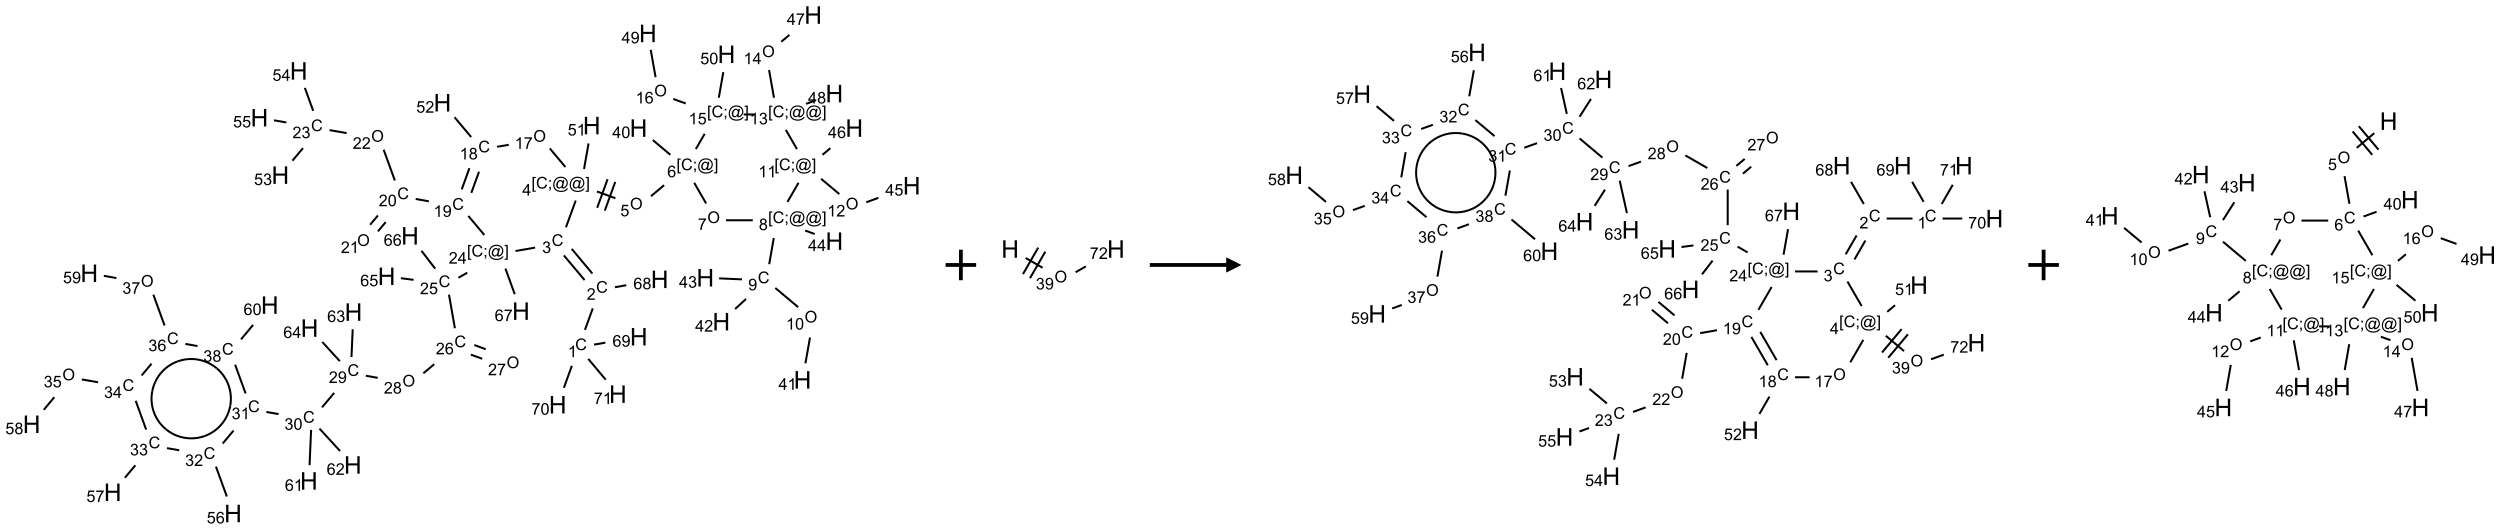<?xml version="1.0" encoding="UTF-8"?>
<svg xmlns="http://www.w3.org/2000/svg" xmlns:xlink="http://www.w3.org/1999/xlink" width="1637" height="347" viewBox="0 0 1637 347">
<defs>
<g>
<g id="glyph-0-0">
<path d="M 1.332 0 L 1.332 -6.668 L 6.668 -6.668 L 6.668 0 Z M 1.5 -0.168 L 6.5 -0.168 L 6.5 -6.5 L 1.5 -6.5 Z M 1.5 -0.168 "/>
</g>
<g id="glyph-0-1">
<path d="M 6.27 -2.676 L 7.281 -2.422 C 7.07 -1.594 6.688 -0.961 6.137 -0.523 C 5.586 -0.086 4.914 0.129 4.121 0.129 C 3.297 0.129 2.629 -0.039 2.113 -0.371 C 1.598 -0.707 1.203 -1.191 0.934 -1.828 C 0.664 -2.465 0.531 -3.145 0.531 -3.875 C 0.531 -4.672 0.684 -5.363 0.988 -5.957 C 1.293 -6.547 1.723 -6.996 2.285 -7.305 C 2.844 -7.613 3.461 -7.766 4.137 -7.766 C 4.898 -7.766 5.543 -7.57 6.062 -7.184 C 6.582 -6.793 6.945 -6.246 7.152 -5.543 L 6.156 -5.309 C 5.98 -5.863 5.723 -6.266 5.387 -6.52 C 5.051 -6.773 4.625 -6.902 4.113 -6.902 C 3.527 -6.902 3.039 -6.762 2.645 -6.48 C 2.25 -6.199 1.973 -5.82 1.812 -5.348 C 1.652 -4.871 1.574 -4.383 1.574 -3.879 C 1.574 -3.23 1.668 -2.664 1.855 -2.18 C 2.047 -1.695 2.34 -1.332 2.738 -1.094 C 3.137 -0.855 3.57 -0.734 4.035 -0.734 C 4.602 -0.734 5.082 -0.898 5.473 -1.223 C 5.867 -1.551 6.133 -2.035 6.27 -2.676 Z M 6.27 -2.676 "/>
</g>
<g id="glyph-0-2">
<path d="M 3.973 0 L 3.035 0 L 3.035 -5.973 C 2.809 -5.758 2.516 -5.543 2.148 -5.328 C 1.781 -5.113 1.453 -4.953 1.16 -4.844 L 1.16 -5.75 C 1.684 -5.996 2.145 -6.297 2.535 -6.645 C 2.93 -6.996 3.207 -7.336 3.371 -7.668 L 3.973 -7.668 Z M 3.973 0 "/>
</g>
<g id="glyph-0-3">
<path d="M 5.371 -0.902 L 5.371 0 L 0.324 0 C 0.316 -0.227 0.352 -0.441 0.434 -0.652 C 0.562 -0.996 0.766 -1.332 1.051 -1.668 C 1.332 -2 1.742 -2.387 2.277 -2.824 C 3.105 -3.504 3.668 -4.043 3.957 -4.441 C 4.25 -4.84 4.395 -5.215 4.395 -5.566 C 4.395 -5.938 4.262 -6.254 3.996 -6.508 C 3.73 -6.762 3.387 -6.891 2.957 -6.891 C 2.508 -6.891 2.145 -6.754 1.875 -6.484 C 1.605 -6.215 1.469 -5.84 1.465 -5.359 L 0.5 -5.457 C 0.566 -6.176 0.812 -6.727 1.246 -7.102 C 1.676 -7.477 2.254 -7.668 2.98 -7.668 C 3.711 -7.668 4.293 -7.465 4.719 -7.059 C 5.145 -6.652 5.359 -6.148 5.359 -5.547 C 5.359 -5.242 5.297 -4.941 5.172 -4.645 C 5.047 -4.352 4.84 -4.039 4.551 -3.715 C 4.262 -3.387 3.777 -2.938 3.105 -2.371 C 2.543 -1.898 2.18 -1.578 2.02 -1.41 C 1.859 -1.242 1.73 -1.07 1.625 -0.902 Z M 5.371 -0.902 "/>
</g>
<g id="glyph-0-4">
<path d="M 0.449 -2.016 L 1.387 -2.141 C 1.492 -1.609 1.676 -1.227 1.934 -0.992 C 2.191 -0.758 2.508 -0.641 2.879 -0.641 C 3.32 -0.641 3.695 -0.793 3.996 -1.098 C 4.301 -1.402 4.453 -1.781 4.453 -2.234 C 4.453 -2.664 4.312 -3.02 4.031 -3.301 C 3.75 -3.578 3.391 -3.719 2.957 -3.719 C 2.781 -3.719 2.562 -3.684 2.297 -3.613 L 2.402 -4.438 C 2.465 -4.43 2.516 -4.426 2.551 -4.426 C 2.949 -4.426 3.312 -4.531 3.629 -4.738 C 3.949 -4.949 4.109 -5.27 4.109 -5.703 C 4.109 -6.047 3.992 -6.332 3.762 -6.559 C 3.527 -6.785 3.227 -6.895 2.859 -6.895 C 2.496 -6.895 2.191 -6.781 1.949 -6.551 C 1.707 -6.324 1.547 -5.98 1.48 -5.52 L 0.543 -5.688 C 0.656 -6.316 0.918 -6.805 1.324 -7.148 C 1.73 -7.492 2.234 -7.668 2.84 -7.668 C 3.254 -7.668 3.641 -7.578 3.988 -7.398 C 4.34 -7.219 4.609 -6.977 4.793 -6.668 C 4.98 -6.359 5.074 -6.031 5.074 -5.684 C 5.074 -5.352 4.984 -5.051 4.809 -4.781 C 4.629 -4.512 4.367 -4.297 4.02 -4.137 C 4.473 -4.031 4.824 -3.816 5.074 -3.488 C 5.324 -3.16 5.449 -2.75 5.449 -2.254 C 5.449 -1.59 5.203 -1.023 4.719 -0.559 C 4.234 -0.098 3.617 0.137 2.875 0.137 C 2.203 0.137 1.648 -0.062 1.207 -0.465 C 0.762 -0.863 0.512 -1.379 0.449 -2.016 Z M 0.449 -2.016 "/>
</g>
<g id="glyph-0-5">
<path d="M 0.723 2.121 L 0.723 -7.637 L 2.793 -7.637 L 2.793 -6.859 L 1.66 -6.859 L 1.66 1.344 L 2.793 1.344 L 2.793 2.121 Z M 0.723 2.121 "/>
</g>
<g id="glyph-0-6">
<path d="M 0.949 -4.465 L 0.949 -5.531 L 2.016 -5.531 L 2.016 -4.465 Z M 0.949 0 L 0.949 -1.066 L 2.016 -1.066 L 2.016 0 C 2.016 0.391 1.945 0.711 1.809 0.949 C 1.668 1.191 1.449 1.379 1.145 1.512 L 0.887 1.109 C 1.082 1.023 1.23 0.895 1.324 0.727 C 1.418 0.559 1.469 0.316 1.48 0 Z M 0.949 0 "/>
</g>
<g id="glyph-0-7">
<path d="M 6.047 -0.848 C 5.82 -0.59 5.57 -0.379 5.289 -0.223 C 5.008 -0.062 4.73 0.016 4.449 0.016 C 4.141 0.016 3.84 -0.074 3.547 -0.254 C 3.254 -0.434 3.02 -0.715 2.836 -1.09 C 2.652 -1.465 2.562 -1.875 2.562 -2.324 C 2.562 -2.875 2.703 -3.43 2.988 -3.98 C 3.27 -4.535 3.621 -4.953 4.043 -5.23 C 4.461 -5.508 4.871 -5.645 5.266 -5.645 C 5.566 -5.645 5.855 -5.566 6.129 -5.41 C 6.402 -5.25 6.641 -5.012 6.84 -4.688 L 7.016 -5.496 L 7.949 -5.496 L 7.199 -2 C 7.094 -1.516 7.043 -1.246 7.043 -1.191 C 7.043 -1.098 7.078 -1.02 7.148 -0.949 C 7.219 -0.883 7.305 -0.848 7.406 -0.848 C 7.59 -0.848 7.832 -0.953 8.129 -1.168 C 8.527 -1.445 8.84 -1.816 9.07 -2.285 C 9.301 -2.75 9.418 -3.234 9.418 -3.73 C 9.418 -4.309 9.27 -4.852 8.973 -5.355 C 8.676 -5.859 8.23 -6.262 7.645 -6.562 C 7.055 -6.863 6.406 -7.016 5.691 -7.016 C 4.879 -7.016 4.137 -6.824 3.465 -6.445 C 2.793 -6.066 2.273 -5.52 1.902 -4.809 C 1.535 -4.098 1.348 -3.34 1.348 -2.527 C 1.348 -1.676 1.535 -0.941 1.902 -0.328 C 2.273 0.285 2.809 0.742 3.508 1.035 C 4.207 1.328 4.984 1.473 5.832 1.473 C 6.742 1.473 7.504 1.32 8.121 1.016 C 8.734 0.711 9.195 0.34 9.5 -0.098 L 10.441 -0.098 C 10.266 0.266 9.961 0.637 9.531 1.016 C 9.102 1.395 8.59 1.695 7.996 1.914 C 7.402 2.133 6.688 2.246 5.848 2.246 C 5.078 2.246 4.367 2.145 3.715 1.949 C 3.066 1.75 2.512 1.453 2.051 1.055 C 1.594 0.656 1.25 0.199 1.016 -0.316 C 0.723 -0.973 0.578 -1.684 0.578 -2.441 C 0.578 -3.289 0.75 -4.098 1.098 -4.863 C 1.523 -5.805 2.125 -6.527 2.902 -7.027 C 3.684 -7.527 4.629 -7.777 5.738 -7.777 C 6.602 -7.777 7.375 -7.602 8.059 -7.246 C 8.746 -6.895 9.285 -6.371 9.684 -5.672 C 10.02 -5.07 10.188 -4.418 10.188 -3.715 C 10.188 -2.707 9.832 -1.812 9.125 -1.031 C 8.492 -0.328 7.801 0.02 7.051 0.02 C 6.812 0.02 6.617 -0.016 6.473 -0.09 C 6.324 -0.16 6.215 -0.266 6.145 -0.402 C 6.102 -0.488 6.066 -0.637 6.047 -0.848 Z M 3.527 -2.262 C 3.527 -1.785 3.641 -1.414 3.863 -1.152 C 4.09 -0.887 4.348 -0.754 4.641 -0.754 C 4.836 -0.754 5.039 -0.812 5.254 -0.93 C 5.469 -1.047 5.676 -1.219 5.871 -1.449 C 6.066 -1.676 6.23 -1.969 6.355 -2.32 C 6.48 -2.672 6.543 -3.027 6.543 -3.379 C 6.543 -3.852 6.426 -4.219 6.191 -4.48 C 5.957 -4.738 5.672 -4.871 5.332 -4.871 C 5.109 -4.871 4.902 -4.812 4.707 -4.699 C 4.512 -4.586 4.32 -4.406 4.137 -4.156 C 3.953 -3.906 3.805 -3.602 3.691 -3.246 C 3.582 -2.887 3.527 -2.559 3.527 -2.262 Z M 3.527 -2.262 "/>
</g>
<g id="glyph-0-8">
<path d="M 2.27 2.121 L 0.203 2.121 L 0.203 1.344 L 1.332 1.344 L 1.332 -6.859 L 0.203 -6.859 L 0.203 -7.637 L 2.27 -7.637 Z M 2.27 2.121 "/>
</g>
<g id="glyph-0-9">
<path d="M 3.449 0 L 3.449 -1.828 L 0.137 -1.828 L 0.137 -2.688 L 3.621 -7.637 L 4.387 -7.637 L 4.387 -2.688 L 5.418 -2.688 L 5.418 -1.828 L 4.387 -1.828 L 4.387 0 Z M 3.449 -2.688 L 3.449 -6.129 L 1.059 -2.688 Z M 3.449 -2.688 "/>
</g>
<g id="glyph-0-10">
<path d="M 0.516 -3.719 C 0.516 -4.984 0.855 -5.977 1.535 -6.695 C 2.215 -7.414 3.094 -7.77 4.172 -7.77 C 4.875 -7.77 5.512 -7.602 6.078 -7.266 C 6.645 -6.93 7.074 -6.461 7.371 -5.855 C 7.668 -5.254 7.816 -4.57 7.816 -3.809 C 7.816 -3.035 7.66 -2.34 7.348 -1.73 C 7.035 -1.117 6.594 -0.656 6.02 -0.34 C 5.449 -0.027 4.828 0.129 4.168 0.129 C 3.449 0.129 2.805 -0.043 2.238 -0.391 C 1.672 -0.738 1.246 -1.211 0.953 -1.812 C 0.66 -2.414 0.516 -3.047 0.516 -3.719 Z M 1.559 -3.703 C 1.559 -2.781 1.805 -2.059 2.301 -1.527 C 2.793 -1 3.414 -0.734 4.16 -0.734 C 4.922 -0.734 5.547 -1 6.039 -1.535 C 6.531 -2.07 6.777 -2.828 6.777 -3.812 C 6.777 -4.434 6.672 -4.977 6.461 -5.441 C 6.25 -5.902 5.945 -6.262 5.539 -6.52 C 5.133 -6.773 4.68 -6.902 4.176 -6.902 C 3.461 -6.902 2.848 -6.656 2.332 -6.164 C 1.816 -5.672 1.559 -4.852 1.559 -3.703 Z M 1.559 -3.703 "/>
</g>
<g id="glyph-0-11">
<path d="M 0.441 -2 L 1.426 -2.082 C 1.5 -1.605 1.668 -1.242 1.934 -1.004 C 2.199 -0.762 2.52 -0.641 2.895 -0.641 C 3.348 -0.641 3.73 -0.812 4.043 -1.152 C 4.355 -1.492 4.512 -1.941 4.512 -2.504 C 4.512 -3.039 4.359 -3.461 4.059 -3.77 C 3.758 -4.078 3.367 -4.234 2.879 -4.234 C 2.578 -4.234 2.305 -4.164 2.062 -4.027 C 1.82 -3.891 1.629 -3.715 1.488 -3.496 L 0.609 -3.609 L 1.348 -7.531 L 5.145 -7.531 L 5.145 -6.637 L 2.098 -6.637 L 1.688 -4.582 C 2.145 -4.902 2.625 -5.062 3.129 -5.062 C 3.797 -5.062 4.359 -4.832 4.816 -4.371 C 5.277 -3.91 5.504 -3.312 5.504 -2.59 C 5.504 -1.898 5.305 -1.301 4.902 -0.797 C 4.41 -0.18 3.742 0.129 2.895 0.129 C 2.199 0.129 1.633 -0.062 1.195 -0.453 C 0.758 -0.844 0.504 -1.359 0.441 -2 Z M 0.441 -2 "/>
</g>
<g id="glyph-0-12">
<path d="M 5.309 -5.766 L 4.375 -5.691 C 4.293 -6.059 4.172 -6.328 4.02 -6.496 C 3.766 -6.762 3.453 -6.895 3.082 -6.895 C 2.785 -6.895 2.523 -6.812 2.297 -6.645 C 2 -6.43 1.77 -6.117 1.598 -5.703 C 1.43 -5.289 1.34 -4.703 1.332 -3.938 C 1.559 -4.281 1.836 -4.535 2.16 -4.703 C 2.488 -4.871 2.828 -4.953 3.188 -4.953 C 3.812 -4.953 4.344 -4.723 4.785 -4.262 C 5.223 -3.801 5.441 -3.207 5.441 -2.48 C 5.441 -2 5.34 -1.555 5.133 -1.145 C 4.926 -0.73 4.641 -0.418 4.281 -0.199 C 3.922 0.02 3.512 0.129 3.051 0.129 C 2.27 0.129 1.633 -0.156 1.141 -0.73 C 0.648 -1.305 0.402 -2.254 0.402 -3.574 C 0.402 -5.051 0.672 -6.121 1.219 -6.793 C 1.695 -7.375 2.336 -7.668 3.141 -7.668 C 3.742 -7.668 4.234 -7.5 4.617 -7.16 C 5 -6.824 5.23 -6.359 5.309 -5.766 Z M 1.48 -2.473 C 1.48 -2.152 1.547 -1.844 1.684 -1.547 C 1.82 -1.25 2.016 -1.027 2.262 -0.871 C 2.508 -0.719 2.766 -0.641 3.035 -0.641 C 3.434 -0.641 3.773 -0.801 4.059 -1.121 C 4.344 -1.441 4.484 -1.875 4.484 -2.422 C 4.484 -2.949 4.344 -3.367 4.062 -3.668 C 3.781 -3.973 3.426 -4.125 3 -4.125 C 2.578 -4.125 2.219 -3.973 1.922 -3.668 C 1.625 -3.363 1.48 -2.969 1.48 -2.473 Z M 1.48 -2.473 "/>
</g>
<g id="glyph-0-13">
<path d="M 0.441 -3.766 C 0.441 -4.668 0.535 -5.395 0.723 -5.945 C 0.906 -6.496 1.184 -6.922 1.551 -7.219 C 1.918 -7.516 2.375 -7.668 2.934 -7.668 C 3.344 -7.668 3.703 -7.586 4.012 -7.418 C 4.32 -7.254 4.574 -7.016 4.777 -6.707 C 4.977 -6.395 5.137 -6.016 5.25 -5.57 C 5.363 -5.125 5.422 -4.523 5.422 -3.766 C 5.422 -2.871 5.328 -2.148 5.145 -1.598 C 4.961 -1.047 4.688 -0.621 4.32 -0.32 C 3.953 -0.02 3.492 0.129 2.934 0.129 C 2.195 0.129 1.617 -0.133 1.199 -0.66 C 0.695 -1.297 0.441 -2.332 0.441 -3.766 Z M 1.406 -3.766 C 1.406 -2.512 1.555 -1.68 1.848 -1.262 C 2.141 -0.848 2.5 -0.641 2.934 -0.641 C 3.363 -0.641 3.727 -0.848 4.02 -1.266 C 4.312 -1.684 4.457 -2.516 4.457 -3.766 C 4.457 -5.023 4.312 -5.859 4.02 -6.27 C 3.727 -6.684 3.359 -6.891 2.922 -6.891 C 2.492 -6.891 2.148 -6.707 1.891 -6.344 C 1.566 -5.879 1.406 -5.02 1.406 -3.766 Z M 1.406 -3.766 "/>
</g>
<g id="glyph-0-14">
<path d="M 0.504 -6.637 L 0.504 -7.535 L 5.449 -7.535 L 5.449 -6.809 C 4.961 -6.289 4.48 -5.602 4.004 -4.746 C 3.527 -3.887 3.156 -3.004 2.895 -2.098 C 2.707 -1.461 2.59 -0.762 2.535 0 L 1.574 0 C 1.582 -0.602 1.703 -1.328 1.926 -2.176 C 2.152 -3.027 2.477 -3.848 2.898 -4.637 C 3.32 -5.426 3.77 -6.094 4.246 -6.637 Z M 0.504 -6.637 "/>
</g>
<g id="glyph-0-15">
<path d="M 1.887 -4.141 C 1.496 -4.281 1.207 -4.484 1.02 -4.75 C 0.832 -5.016 0.738 -5.328 0.738 -5.699 C 0.738 -6.254 0.938 -6.719 1.34 -7.098 C 1.738 -7.477 2.27 -7.668 2.934 -7.668 C 3.598 -7.668 4.137 -7.473 4.543 -7.086 C 4.949 -6.699 5.152 -6.227 5.152 -5.672 C 5.152 -5.316 5.059 -5.008 4.871 -4.746 C 4.688 -4.484 4.406 -4.281 4.027 -4.141 C 4.496 -3.988 4.852 -3.742 5.098 -3.402 C 5.34 -3.062 5.465 -2.656 5.465 -2.184 C 5.465 -1.531 5.234 -0.98 4.77 -0.535 C 4.309 -0.09 3.703 0.129 2.949 0.129 C 2.195 0.129 1.586 -0.094 1.125 -0.539 C 0.664 -0.984 0.434 -1.543 0.434 -2.207 C 0.434 -2.703 0.559 -3.121 0.809 -3.457 C 1.062 -3.793 1.422 -4.02 1.887 -4.141 Z M 1.699 -5.73 C 1.699 -5.367 1.812 -5.074 2.047 -4.844 C 2.281 -4.613 2.582 -4.5 2.953 -4.5 C 3.312 -4.5 3.609 -4.613 3.84 -4.84 C 4.07 -5.066 4.188 -5.348 4.188 -5.676 C 4.188 -6.02 4.07 -6.309 3.832 -6.543 C 3.594 -6.777 3.297 -6.895 2.941 -6.895 C 2.586 -6.895 2.289 -6.781 2.051 -6.551 C 1.816 -6.324 1.699 -6.047 1.699 -5.73 Z M 1.395 -2.203 C 1.395 -1.938 1.461 -1.676 1.586 -1.426 C 1.711 -1.176 1.902 -0.984 2.152 -0.848 C 2.402 -0.711 2.672 -0.641 2.957 -0.641 C 3.406 -0.641 3.777 -0.785 4.066 -1.074 C 4.359 -1.363 4.504 -1.727 4.504 -2.172 C 4.504 -2.625 4.355 -2.996 4.055 -3.293 C 3.754 -3.586 3.379 -3.734 2.926 -3.734 C 2.484 -3.734 2.121 -3.59 1.832 -3.297 C 1.543 -3.004 1.395 -2.641 1.395 -2.203 Z M 1.395 -2.203 "/>
</g>
<g id="glyph-0-16">
<path d="M 0.582 -1.766 L 1.484 -1.848 C 1.562 -1.426 1.707 -1.117 1.922 -0.926 C 2.137 -0.734 2.414 -0.641 2.75 -0.641 C 3.039 -0.641 3.289 -0.707 3.508 -0.84 C 3.727 -0.973 3.902 -1.148 4.043 -1.367 C 4.18 -1.586 4.297 -1.887 4.391 -2.262 C 4.484 -2.637 4.531 -3.016 4.531 -3.406 C 4.531 -3.449 4.531 -3.512 4.527 -3.594 C 4.34 -3.297 4.082 -3.055 3.758 -2.867 C 3.434 -2.68 3.082 -2.59 2.703 -2.59 C 2.07 -2.59 1.535 -2.816 1.098 -3.277 C 0.66 -3.734 0.441 -4.34 0.441 -5.09 C 0.441 -5.863 0.672 -6.484 1.129 -6.957 C 1.586 -7.43 2.156 -7.668 2.844 -7.668 C 3.34 -7.668 3.793 -7.531 4.207 -7.266 C 4.617 -7 4.93 -6.617 5.145 -6.121 C 5.355 -5.629 5.465 -4.91 5.465 -3.973 C 5.465 -2.996 5.359 -2.223 5.145 -1.645 C 4.934 -1.066 4.617 -0.625 4.199 -0.324 C 3.781 -0.02 3.293 0.129 2.73 0.129 C 2.133 0.129 1.645 -0.035 1.266 -0.367 C 0.887 -0.699 0.66 -1.164 0.582 -1.766 Z M 4.422 -5.137 C 4.422 -5.676 4.277 -6.102 3.992 -6.418 C 3.707 -6.734 3.359 -6.891 2.957 -6.891 C 2.543 -6.891 2.18 -6.719 1.871 -6.379 C 1.562 -6.039 1.406 -5.598 1.406 -5.059 C 1.406 -4.57 1.555 -4.176 1.848 -3.871 C 2.141 -3.566 2.5 -3.418 2.934 -3.418 C 3.367 -3.418 3.723 -3.57 4.004 -3.871 C 4.281 -4.176 4.422 -4.598 4.422 -5.137 Z M 4.422 -5.137 "/>
</g>
<g id="glyph-1-0">
<path d="M 2 0 L 2 -10 L 10 -10 L 10 0 Z M 2.25 -0.25 L 9.75 -0.25 L 9.75 -9.75 L 2.25 -9.75 Z M 2.25 -0.25 "/>
</g>
<g id="glyph-1-1">
<path d="M 1.281 0 L 1.281 -11.453 L 2.797 -11.453 L 2.797 -6.75 L 8.75 -6.75 L 8.75 -11.453 L 10.266 -11.453 L 10.266 0 L 8.75 0 L 8.75 -5.398 L 2.797 -5.398 L 2.797 0 Z M 1.281 0 "/>
</g>
</g>
</defs>
<path fill="none" stroke-width="0.033" stroke-linecap="butt" stroke-linejoin="miter" stroke="rgb(0%, 0%, 0%)" stroke-opacity="1" stroke-miterlimit="10" d="M 9.058 5.154 L 9.186 4.802 " transform="matrix(40, 0, 0, 40, 20.707, 9.842)"/>
<path fill="none" stroke-width="0.033" stroke-linecap="butt" stroke-linejoin="miter" stroke="rgb(0%, 0%, 0%)" stroke-opacity="1" stroke-miterlimit="10" d="M 9.179 4.232 L 8.841 3.828 " transform="matrix(40, 0, 0, 40, 20.707, 9.842)"/>
<path fill="none" stroke-width="0.033" stroke-linecap="butt" stroke-linejoin="miter" stroke="rgb(0%, 0%, 0%)" stroke-opacity="1" stroke-miterlimit="10" d="M 9.052 4.339 L 8.713 3.935 " transform="matrix(40, 0, 0, 40, 20.707, 9.842)"/>
<path fill="none" stroke-width="0.033" stroke-linecap="butt" stroke-linejoin="miter" stroke="rgb(0%, 0%, 0%)" stroke-opacity="1" stroke-miterlimit="10" d="M 8.747 3.475 L 8.907 3.037 " transform="matrix(40, 0, 0, 40, 20.707, 9.842)"/>
<path fill="none" stroke-width="0.033" stroke-linecap="butt" stroke-linejoin="miter" stroke="rgb(0%, 0%, 0%)" stroke-opacity="1" stroke-miterlimit="10" d="M 9.254 2.889 L 9.557 2.999 " transform="matrix(40, 0, 0, 40, 20.707, 9.842)"/>
<path fill="none" stroke-width="0.033" stroke-linecap="butt" stroke-linejoin="miter" stroke="rgb(0%, 0%, 0%)" stroke-opacity="1" stroke-miterlimit="10" d="M 9.383 3.202 L 9.554 2.732 " transform="matrix(40, 0, 0, 40, 20.707, 9.842)"/>
<path fill="none" stroke-width="0.033" stroke-linecap="butt" stroke-linejoin="miter" stroke="rgb(0%, 0%, 0%)" stroke-opacity="1" stroke-miterlimit="10" d="M 9.258 3.156 L 9.429 2.686 " transform="matrix(40, 0, 0, 40, 20.707, 9.842)"/>
<path fill="none" stroke-width="0.033" stroke-linecap="butt" stroke-linejoin="miter" stroke="rgb(0%, 0%, 0%)" stroke-opacity="1" stroke-miterlimit="10" d="M 10.138 2.966 L 10.354 2.785 " transform="matrix(40, 0, 0, 40, 20.707, 9.842)"/>
<path fill="none" stroke-width="0.033" stroke-linecap="butt" stroke-linejoin="miter" stroke="rgb(0%, 0%, 0%)" stroke-opacity="1" stroke-miterlimit="10" d="M 10.456 2.288 L 10.169 2.047 " transform="matrix(40, 0, 0, 40, 20.707, 9.842)"/>
<path fill="none" stroke-width="0.033" stroke-linecap="butt" stroke-linejoin="miter" stroke="rgb(0%, 0%, 0%)" stroke-opacity="1" stroke-miterlimit="10" d="M 10.847 2.747 L 11.042 3.085 " transform="matrix(40, 0, 0, 40, 20.707, 9.842)"/>
<path fill="none" stroke-width="0.033" stroke-linecap="butt" stroke-linejoin="miter" stroke="rgb(0%, 0%, 0%)" stroke-opacity="1" stroke-miterlimit="10" d="M 11.367 3.36 L 11.805 3.36 " transform="matrix(40, 0, 0, 40, 20.707, 9.842)"/>
<path fill="none" stroke-width="0.033" stroke-linecap="butt" stroke-linejoin="miter" stroke="rgb(0%, 0%, 0%)" stroke-opacity="1" stroke-miterlimit="10" d="M 12.149 3.651 L 12.074 4.079 " transform="matrix(40, 0, 0, 40, 20.707, 9.842)"/>
<path fill="none" stroke-width="0.033" stroke-linecap="butt" stroke-linejoin="miter" stroke="rgb(0%, 0%, 0%)" stroke-opacity="1" stroke-miterlimit="10" d="M 12.174 4.468 L 12.548 4.782 " transform="matrix(40, 0, 0, 40, 20.707, 9.842)"/>
<path fill="none" stroke-width="0.033" stroke-linecap="butt" stroke-linejoin="miter" stroke="rgb(0%, 0%, 0%)" stroke-opacity="1" stroke-miterlimit="10" d="M 12.742 5.279 L 12.667 5.702 " transform="matrix(40, 0, 0, 40, 20.707, 9.842)"/>
<path fill="none" stroke-width="0.033" stroke-linecap="butt" stroke-linejoin="miter" stroke="rgb(0%, 0%, 0%)" stroke-opacity="1" stroke-miterlimit="10" d="M 11.695 4.648 L 11.516 4.812 " transform="matrix(40, 0, 0, 40, 20.707, 9.842)"/>
<path fill="none" stroke-width="0.033" stroke-linecap="butt" stroke-linejoin="miter" stroke="rgb(0%, 0%, 0%)" stroke-opacity="1" stroke-miterlimit="10" d="M 11.629 4.327 L 11.254 4.311 " transform="matrix(40, 0, 0, 40, 20.707, 9.842)"/>
<path fill="none" stroke-width="0.033" stroke-linecap="butt" stroke-linejoin="miter" stroke="rgb(0%, 0%, 0%)" stroke-opacity="1" stroke-miterlimit="10" d="M 12.663 3.528 L 12.82 3.585 " transform="matrix(40, 0, 0, 40, 20.707, 9.842)"/>
<path fill="none" stroke-width="0.033" stroke-linecap="butt" stroke-linejoin="miter" stroke="rgb(0%, 0%, 0%)" stroke-opacity="1" stroke-miterlimit="10" d="M 12.373 3.06 L 12.554 2.747 " transform="matrix(40, 0, 0, 40, 20.707, 9.842)"/>
<path fill="none" stroke-width="0.033" stroke-linecap="butt" stroke-linejoin="miter" stroke="rgb(0%, 0%, 0%)" stroke-opacity="1" stroke-miterlimit="10" d="M 12.923 2.68 L 13.222 2.931 " transform="matrix(40, 0, 0, 40, 20.707, 9.842)"/>
<path fill="none" stroke-width="0.033" stroke-linecap="butt" stroke-linejoin="miter" stroke="rgb(0%, 0%, 0%)" stroke-opacity="1" stroke-miterlimit="10" d="M 13.663 3.065 L 13.86 2.993 " transform="matrix(40, 0, 0, 40, 20.707, 9.842)"/>
<path fill="none" stroke-width="0.033" stroke-linecap="butt" stroke-linejoin="miter" stroke="rgb(0%, 0%, 0%)" stroke-opacity="1" stroke-miterlimit="10" d="M 12.946 2.288 L 13.075 2.18 " transform="matrix(40, 0, 0, 40, 20.707, 9.842)"/>
<path fill="none" stroke-width="0.033" stroke-linecap="butt" stroke-linejoin="miter" stroke="rgb(0%, 0%, 0%)" stroke-opacity="1" stroke-miterlimit="10" d="M 12.528 2.194 L 12.347 1.881 " transform="matrix(40, 0, 0, 40, 20.707, 9.842)"/>
<path fill="none" stroke-width="0.033" stroke-linecap="butt" stroke-linejoin="miter" stroke="rgb(0%, 0%, 0%)" stroke-opacity="1" stroke-miterlimit="10" d="M 12.152 1.353 L 12.072 0.9 " transform="matrix(40, 0, 0, 40, 20.707, 9.842)"/>
<path fill="none" stroke-width="0.033" stroke-linecap="butt" stroke-linejoin="miter" stroke="rgb(0%, 0%, 0%)" stroke-opacity="1" stroke-miterlimit="10" d="M 12.272 0.437 L 12.406 0.325 " transform="matrix(40, 0, 0, 40, 20.707, 9.842)"/>
<path fill="none" stroke-width="0.033" stroke-linecap="butt" stroke-linejoin="miter" stroke="rgb(0%, 0%, 0%)" stroke-opacity="1" stroke-miterlimit="10" d="M 12.677 1.454 L 12.833 1.397 " transform="matrix(40, 0, 0, 40, 20.707, 9.842)"/>
<path fill="none" stroke-width="0.033" stroke-linecap="butt" stroke-linejoin="miter" stroke="rgb(0%, 0%, 0%)" stroke-opacity="1" stroke-miterlimit="10" d="M 11.823 1.628 L 11.656 1.628 " transform="matrix(40, 0, 0, 40, 20.707, 9.842)"/>
<path fill="none" stroke-width="0.033" stroke-linecap="butt" stroke-linejoin="miter" stroke="rgb(0%, 0%, 0%)" stroke-opacity="1" stroke-miterlimit="10" d="M 11.018 1.944 L 10.873 2.194 " transform="matrix(40, 0, 0, 40, 20.707, 9.842)"/>
<path fill="none" stroke-width="0.033" stroke-linecap="butt" stroke-linejoin="miter" stroke="rgb(0%, 0%, 0%)" stroke-opacity="1" stroke-miterlimit="10" d="M 10.708 1.448 L 10.503 1.374 " transform="matrix(40, 0, 0, 40, 20.707, 9.842)"/>
<path fill="none" stroke-width="0.033" stroke-linecap="butt" stroke-linejoin="miter" stroke="rgb(0%, 0%, 0%)" stroke-opacity="1" stroke-miterlimit="10" d="M 10.214 1.017 L 10.135 0.57 " transform="matrix(40, 0, 0, 40, 20.707, 9.842)"/>
<path fill="none" stroke-width="0.033" stroke-linecap="butt" stroke-linejoin="miter" stroke="rgb(0%, 0%, 0%)" stroke-opacity="1" stroke-miterlimit="10" d="M 11.249 1.353 L 11.323 0.935 " transform="matrix(40, 0, 0, 40, 20.707, 9.842)"/>
<path fill="none" stroke-width="0.033" stroke-linecap="butt" stroke-linejoin="miter" stroke="rgb(0%, 0%, 0%)" stroke-opacity="1" stroke-miterlimit="10" d="M 9.043 2.52 L 9.117 2.102 " transform="matrix(40, 0, 0, 40, 20.707, 9.842)"/>
<path fill="none" stroke-width="0.033" stroke-linecap="butt" stroke-linejoin="miter" stroke="rgb(0%, 0%, 0%)" stroke-opacity="1" stroke-miterlimit="10" d="M 8.738 2.488 L 8.482 2.183 " transform="matrix(40, 0, 0, 40, 20.707, 9.842)"/>
<path fill="none" stroke-width="0.033" stroke-linecap="butt" stroke-linejoin="miter" stroke="rgb(0%, 0%, 0%)" stroke-opacity="1" stroke-miterlimit="10" d="M 7.81 2.124 L 7.62 2.157 " transform="matrix(40, 0, 0, 40, 20.707, 9.842)"/>
<path fill="none" stroke-width="0.033" stroke-linecap="butt" stroke-linejoin="miter" stroke="rgb(0%, 0%, 0%)" stroke-opacity="1" stroke-miterlimit="10" d="M 7.195 1.997 L 6.923 1.673 " transform="matrix(40, 0, 0, 40, 20.707, 9.842)"/>
<path fill="none" stroke-width="0.033" stroke-linecap="butt" stroke-linejoin="miter" stroke="rgb(0%, 0%, 0%)" stroke-opacity="1" stroke-miterlimit="10" d="M 7.167 2.507 L 7.041 2.854 " transform="matrix(40, 0, 0, 40, 20.707, 9.842)"/>
<path fill="none" stroke-width="0.033" stroke-linecap="butt" stroke-linejoin="miter" stroke="rgb(0%, 0%, 0%)" stroke-opacity="1" stroke-miterlimit="10" d="M 7.324 2.565 L 7.198 2.911 " transform="matrix(40, 0, 0, 40, 20.707, 9.842)"/>
<path fill="none" stroke-width="0.033" stroke-linecap="butt" stroke-linejoin="miter" stroke="rgb(0%, 0%, 0%)" stroke-opacity="1" stroke-miterlimit="10" d="M 6.502 3.049 L 6.287 3.011 " transform="matrix(40, 0, 0, 40, 20.707, 9.842)"/>
<path fill="none" stroke-width="0.033" stroke-linecap="butt" stroke-linejoin="miter" stroke="rgb(0%, 0%, 0%)" stroke-opacity="1" stroke-miterlimit="10" d="M 5.668 3.282 L 5.541 3.433 " transform="matrix(40, 0, 0, 40, 20.707, 9.842)"/>
<path fill="none" stroke-width="0.033" stroke-linecap="butt" stroke-linejoin="miter" stroke="rgb(0%, 0%, 0%)" stroke-opacity="1" stroke-miterlimit="10" d="M 5.796 3.39 L 5.669 3.541 " transform="matrix(40, 0, 0, 40, 20.707, 9.842)"/>
<path fill="none" stroke-width="0.033" stroke-linecap="butt" stroke-linejoin="miter" stroke="rgb(0%, 0%, 0%)" stroke-opacity="1" stroke-miterlimit="10" d="M 5.946 2.709 L 5.763 2.205 " transform="matrix(40, 0, 0, 40, 20.707, 9.842)"/>
<path fill="none" stroke-width="0.033" stroke-linecap="butt" stroke-linejoin="miter" stroke="rgb(0%, 0%, 0%)" stroke-opacity="1" stroke-miterlimit="10" d="M 5.157 1.933 L 4.878 1.884 " transform="matrix(40, 0, 0, 40, 20.707, 9.842)"/>
<path fill="none" stroke-width="0.033" stroke-linecap="butt" stroke-linejoin="miter" stroke="rgb(0%, 0%, 0%)" stroke-opacity="1" stroke-miterlimit="10" d="M 4.442 2.179 L 4.27 2.384 " transform="matrix(40, 0, 0, 40, 20.707, 9.842)"/>
<path fill="none" stroke-width="0.033" stroke-linecap="butt" stroke-linejoin="miter" stroke="rgb(0%, 0%, 0%)" stroke-opacity="1" stroke-miterlimit="10" d="M 4.609 1.568 L 4.473 1.192 " transform="matrix(40, 0, 0, 40, 20.707, 9.842)"/>
<path fill="none" stroke-width="0.033" stroke-linecap="butt" stroke-linejoin="miter" stroke="rgb(0%, 0%, 0%)" stroke-opacity="1" stroke-miterlimit="10" d="M 4.17 1.759 L 3.967 1.723 " transform="matrix(40, 0, 0, 40, 20.707, 9.842)"/>
<path fill="none" stroke-width="0.033" stroke-linecap="butt" stroke-linejoin="miter" stroke="rgb(0%, 0%, 0%)" stroke-opacity="1" stroke-miterlimit="10" d="M 7.149 3.289 L 7.411 3.601 " transform="matrix(40, 0, 0, 40, 20.707, 9.842)"/>
<path fill="none" stroke-width="0.033" stroke-linecap="butt" stroke-linejoin="miter" stroke="rgb(0%, 0%, 0%)" stroke-opacity="1" stroke-miterlimit="10" d="M 7.921 3.863 L 8.242 3.807 " transform="matrix(40, 0, 0, 40, 20.707, 9.842)"/>
<path fill="none" stroke-width="0.033" stroke-linecap="butt" stroke-linejoin="miter" stroke="rgb(0%, 0%, 0%)" stroke-opacity="1" stroke-miterlimit="10" d="M 7.131 4.218 L 6.986 4.301 " transform="matrix(40, 0, 0, 40, 20.707, 9.842)"/>
<path fill="none" stroke-width="0.033" stroke-linecap="butt" stroke-linejoin="miter" stroke="rgb(0%, 0%, 0%)" stroke-opacity="1" stroke-miterlimit="10" d="M 6.832 4.578 L 6.929 5.127 " transform="matrix(40, 0, 0, 40, 20.707, 9.842)"/>
<path fill="none" stroke-width="0.033" stroke-linecap="butt" stroke-linejoin="miter" stroke="rgb(0%, 0%, 0%)" stroke-opacity="1" stroke-miterlimit="10" d="M 7.19 5.559 L 7.377 5.627 " transform="matrix(40, 0, 0, 40, 20.707, 9.842)"/>
<path fill="none" stroke-width="0.033" stroke-linecap="butt" stroke-linejoin="miter" stroke="rgb(0%, 0%, 0%)" stroke-opacity="1" stroke-miterlimit="10" d="M 7.247 5.402 L 7.434 5.471 " transform="matrix(40, 0, 0, 40, 20.707, 9.842)"/>
<path fill="none" stroke-width="0.033" stroke-linecap="butt" stroke-linejoin="miter" stroke="rgb(0%, 0%, 0%)" stroke-opacity="1" stroke-miterlimit="10" d="M 6.59 5.716 L 6.413 5.865 " transform="matrix(40, 0, 0, 40, 20.707, 9.842)"/>
<path fill="none" stroke-width="0.033" stroke-linecap="butt" stroke-linejoin="miter" stroke="rgb(0%, 0%, 0%)" stroke-opacity="1" stroke-miterlimit="10" d="M 5.666 5.939 L 5.471 5.905 " transform="matrix(40, 0, 0, 40, 20.707, 9.842)"/>
<path fill="none" stroke-width="0.033" stroke-linecap="butt" stroke-linejoin="miter" stroke="rgb(0%, 0%, 0%)" stroke-opacity="1" stroke-miterlimit="10" d="M 4.953 6.186 L 4.754 6.422 " transform="matrix(40, 0, 0, 40, 20.707, 9.842)"/>
<path fill="none" stroke-width="0.033" stroke-linecap="butt" stroke-linejoin="miter" stroke="rgb(0%, 0%, 0%)" stroke-opacity="1" stroke-miterlimit="10" d="M 4.042 6.533 L 3.843 6.498 " transform="matrix(40, 0, 0, 40, 20.707, 9.842)"/>
<path fill="none" stroke-width="0.033" stroke-linecap="butt" stroke-linejoin="miter" stroke="rgb(0%, 0%, 0%)" stroke-opacity="1" stroke-miterlimit="10" d="M 3.305 6.803 L 3.127 7.015 " transform="matrix(40, 0, 0, 40, 20.707, 9.842)"/>
<path fill="none" stroke-width="0.033" stroke-linecap="butt" stroke-linejoin="miter" stroke="rgb(0%, 0%, 0%)" stroke-opacity="1" stroke-miterlimit="10" d="M 3.017 7.392 L 3.196 7.882 " transform="matrix(40, 0, 0, 40, 20.707, 9.842)"/>
<path fill="none" stroke-width="0.033" stroke-linecap="butt" stroke-linejoin="miter" stroke="rgb(0%, 0%, 0%)" stroke-opacity="1" stroke-miterlimit="10" d="M 2.416 7.125 L 2.216 7.09 " transform="matrix(40, 0, 0, 40, 20.707, 9.842)"/>
<path fill="none" stroke-width="0.033" stroke-linecap="butt" stroke-linejoin="miter" stroke="rgb(0%, 0%, 0%)" stroke-opacity="1" stroke-miterlimit="10" d="M 1.698 7.371 L 1.526 7.575 " transform="matrix(40, 0, 0, 40, 20.707, 9.842)"/>
<path fill="none" stroke-width="0.033" stroke-linecap="butt" stroke-linejoin="miter" stroke="rgb(0%, 0%, 0%)" stroke-opacity="1" stroke-miterlimit="10" d="M 1.875 6.787 L 1.704 6.316 " transform="matrix(40, 0, 0, 40, 20.707, 9.842)"/>
<path fill="none" stroke-width="0.033" stroke-linecap="butt" stroke-linejoin="miter" stroke="rgb(0%, 0%, 0%)" stroke-opacity="1" stroke-miterlimit="10" d="M 1.088 6.012 L 0.821 5.965 " transform="matrix(40, 0, 0, 40, 20.707, 9.842)"/>
<path fill="none" stroke-width="0.033" stroke-linecap="butt" stroke-linejoin="miter" stroke="rgb(0%, 0%, 0%)" stroke-opacity="1" stroke-miterlimit="10" d="M 0.371 6.257 L 0.199 6.462 " transform="matrix(40, 0, 0, 40, 20.707, 9.842)"/>
<path fill="none" stroke-width="0.033" stroke-linecap="butt" stroke-linejoin="miter" stroke="rgb(0%, 0%, 0%)" stroke-opacity="1" stroke-miterlimit="10" d="M 1.8 5.901 L 1.963 5.707 " transform="matrix(40, 0, 0, 40, 20.707, 9.842)"/>
<path fill="none" stroke-width="0.033" stroke-linecap="butt" stroke-linejoin="miter" stroke="rgb(0%, 0%, 0%)" stroke-opacity="1" stroke-miterlimit="10" d="M 2.176 5.082 L 1.993 4.578 " transform="matrix(40, 0, 0, 40, 20.707, 9.842)"/>
<path fill="none" stroke-width="0.033" stroke-linecap="butt" stroke-linejoin="miter" stroke="rgb(0%, 0%, 0%)" stroke-opacity="1" stroke-miterlimit="10" d="M 1.388 4.306 L 1.182 4.269 " transform="matrix(40, 0, 0, 40, 20.707, 9.842)"/>
<path fill="none" stroke-width="0.033" stroke-linecap="butt" stroke-linejoin="miter" stroke="rgb(0%, 0%, 0%)" stroke-opacity="1" stroke-miterlimit="10" d="M 2.517 5.384 L 2.715 5.419 " transform="matrix(40, 0, 0, 40, 20.707, 9.842)"/>
<path fill="none" stroke-width="0.033" stroke-linecap="butt" stroke-linejoin="miter" stroke="rgb(0%, 0%, 0%)" stroke-opacity="1" stroke-miterlimit="10" d="M 3.331 5.724 L 3.503 6.195 " transform="matrix(40, 0, 0, 40, 20.707, 9.842)"/>
<path fill="none" stroke-width="0.033" stroke-linecap="butt" stroke-linejoin="miter" stroke="rgb(0%, 0%, 0%)" stroke-opacity="1" stroke-miterlimit="10" d="M 3.428 5.309 L 3.625 5.073 " transform="matrix(40, 0, 0, 40, 20.707, 9.842)"/>
<path fill="none" stroke-width="0.033" stroke-linecap="butt" stroke-linejoin="miter" stroke="rgb(0%, 0%, 0%)" stroke-opacity="1" stroke-miterlimit="10" d="M 4.575 6.791 L 4.55 7.369 " transform="matrix(40, 0, 0, 40, 20.707, 9.842)"/>
<path fill="none" stroke-width="0.033" stroke-linecap="butt" stroke-linejoin="miter" stroke="rgb(0%, 0%, 0%)" stroke-opacity="1" stroke-miterlimit="10" d="M 4.712 6.77 L 5.049 7.137 " transform="matrix(40, 0, 0, 40, 20.707, 9.842)"/>
<path fill="none" stroke-width="0.033" stroke-linecap="butt" stroke-linejoin="miter" stroke="rgb(0%, 0%, 0%)" stroke-opacity="1" stroke-miterlimit="10" d="M 5.236 5.599 L 5.256 5.143 " transform="matrix(40, 0, 0, 40, 20.707, 9.842)"/>
<path fill="none" stroke-width="0.033" stroke-linecap="butt" stroke-linejoin="miter" stroke="rgb(0%, 0%, 0%)" stroke-opacity="1" stroke-miterlimit="10" d="M 5.045 5.666 L 4.758 5.352 " transform="matrix(40, 0, 0, 40, 20.707, 9.842)"/>
<path fill="none" stroke-width="0.033" stroke-linecap="butt" stroke-linejoin="miter" stroke="rgb(0%, 0%, 0%)" stroke-opacity="1" stroke-miterlimit="10" d="M 6.253 4.335 L 6.045 4.308 " transform="matrix(40, 0, 0, 40, 20.707, 9.842)"/>
<path fill="none" stroke-width="0.033" stroke-linecap="butt" stroke-linejoin="miter" stroke="rgb(0%, 0%, 0%)" stroke-opacity="1" stroke-miterlimit="10" d="M 6.606 4.152 L 6.382 3.86 " transform="matrix(40, 0, 0, 40, 20.707, 9.842)"/>
<path fill="none" stroke-width="0.033" stroke-linecap="butt" stroke-linejoin="miter" stroke="rgb(0%, 0%, 0%)" stroke-opacity="1" stroke-miterlimit="10" d="M 7.756 4.15 L 7.909 4.57 " transform="matrix(40, 0, 0, 40, 20.707, 9.842)"/>
<path fill="none" stroke-width="0.033" stroke-linecap="butt" stroke-linejoin="miter" stroke="rgb(0%, 0%, 0%)" stroke-opacity="1" stroke-miterlimit="10" d="M 9.549 4.456 L 9.734 4.423 " transform="matrix(40, 0, 0, 40, 20.707, 9.842)"/>
<path fill="none" stroke-width="0.033" stroke-linecap="butt" stroke-linejoin="miter" stroke="rgb(0%, 0%, 0%)" stroke-opacity="1" stroke-miterlimit="10" d="M 9.207 5.395 L 9.392 5.363 " transform="matrix(40, 0, 0, 40, 20.707, 9.842)"/>
<path fill="none" stroke-width="0.033" stroke-linecap="butt" stroke-linejoin="miter" stroke="rgb(0%, 0%, 0%)" stroke-opacity="1" stroke-miterlimit="10" d="M 8.844 5.742 L 8.713 6.102 " transform="matrix(40, 0, 0, 40, 20.707, 9.842)"/>
<path fill="none" stroke-width="0.033" stroke-linecap="butt" stroke-linejoin="miter" stroke="rgb(0%, 0%, 0%)" stroke-opacity="1" stroke-miterlimit="10" d="M 9.112 5.629 L 9.397 5.969 " transform="matrix(40, 0, 0, 40, 20.707, 9.842)"/>
<path fill="none" stroke-width="0.033" stroke-linecap="butt" stroke-linejoin="miter" stroke="rgb(0%, 0%, 0%)" stroke-opacity="1" stroke-miterlimit="10" d="M 3.252 6.393 C 3.212 6.622 3.053 6.811 2.835 6.891 " transform="matrix(40, 0, 0, 40, 20.707, 9.842)"/>
<path fill="none" stroke-width="0.033" stroke-linecap="butt" stroke-linejoin="miter" stroke="rgb(0%, 0%, 0%)" stroke-opacity="1" stroke-miterlimit="10" d="M 3.03 5.783 C 3.208 5.932 3.292 6.165 3.252 6.393 " transform="matrix(40, 0, 0, 40, 20.707, 9.842)"/>
<path fill="none" stroke-width="0.033" stroke-linecap="butt" stroke-linejoin="miter" stroke="rgb(0%, 0%, 0%)" stroke-opacity="1" stroke-miterlimit="10" d="M 2.39 5.67 C 2.608 5.591 2.852 5.634 3.03 5.783 " transform="matrix(40, 0, 0, 40, 20.707, 9.842)"/>
<path fill="none" stroke-width="0.033" stroke-linecap="butt" stroke-linejoin="miter" stroke="rgb(0%, 0%, 0%)" stroke-opacity="1" stroke-miterlimit="10" d="M 1.973 6.168 C 2.013 5.939 2.172 5.749 2.39 5.67 " transform="matrix(40, 0, 0, 40, 20.707, 9.842)"/>
<path fill="none" stroke-width="0.033" stroke-linecap="butt" stroke-linejoin="miter" stroke="rgb(0%, 0%, 0%)" stroke-opacity="1" stroke-miterlimit="10" d="M 2.195 6.778 C 2.017 6.629 1.932 6.396 1.973 6.168 " transform="matrix(40, 0, 0, 40, 20.707, 9.842)"/>
<path fill="none" stroke-width="0.033" stroke-linecap="butt" stroke-linejoin="miter" stroke="rgb(0%, 0%, 0%)" stroke-opacity="1" stroke-miterlimit="10" d="M 2.835 6.891 C 2.617 6.97 2.373 6.927 2.195 6.778 " transform="matrix(40, 0, 0, 40, 20.707, 9.842)"/>
<g fill="rgb(0%, 0%, 0%)" fill-opacity="1">
<use xlink:href="#glyph-0-1" x="376.633" y="229.281"/>
</g>
<g fill="rgb(0%, 0%, 0%)" fill-opacity="1">
<use xlink:href="#glyph-0-2" x="371.855" y="233.914"/>
</g>
<g fill="rgb(0%, 0%, 0%)" fill-opacity="1">
<use xlink:href="#glyph-0-1" x="390.316" y="191.691"/>
</g>
<g fill="rgb(0%, 0%, 0%)" fill-opacity="1">
<use xlink:href="#glyph-0-3" x="384.145" y="196.328"/>
</g>
<g fill="rgb(0%, 0%, 0%)" fill-opacity="1">
<use xlink:href="#glyph-0-1" x="361.227" y="161.051"/>
</g>
<g fill="rgb(0%, 0%, 0%)" fill-opacity="1">
<use xlink:href="#glyph-0-4" x="354.977" y="165.688"/>
</g>
<g fill="rgb(0%, 0%, 0%)" fill-opacity="1">
<use xlink:href="#glyph-0-5" x="348.004" y="123.469"/>
<use xlink:href="#glyph-0-1" x="350.967" y="123.469"/>
<use xlink:href="#glyph-0-6" x="358.671" y="123.469"/>
<use xlink:href="#glyph-0-7" x="361.634" y="123.469"/>
<use xlink:href="#glyph-0-7" x="372.462" y="123.469"/>
<use xlink:href="#glyph-0-8" x="383.29" y="123.469"/>
</g>
<g fill="rgb(0%, 0%, 0%)" fill-opacity="1">
<use xlink:href="#glyph-0-9" x="341.98" y="128.066"/>
</g>
<g fill="rgb(0%, 0%, 0%)" fill-opacity="1">
<use xlink:href="#glyph-0-10" x="412.512" y="137.148"/>
</g>
<g fill="rgb(0%, 0%, 0%)" fill-opacity="1">
<use xlink:href="#glyph-0-11" x="406.188" y="141.645"/>
</g>
<g fill="rgb(0%, 0%, 0%)" fill-opacity="1">
<use xlink:href="#glyph-0-5" x="442.941" y="111.438"/>
<use xlink:href="#glyph-0-1" x="445.905" y="111.438"/>
<use xlink:href="#glyph-0-6" x="453.608" y="111.438"/>
<use xlink:href="#glyph-0-7" x="456.572" y="111.438"/>
<use xlink:href="#glyph-0-8" x="467.4" y="111.438"/>
</g>
<g fill="rgb(0%, 0%, 0%)" fill-opacity="1">
<use xlink:href="#glyph-0-12" x="436.891" y="116.066"/>
</g>
<g fill="rgb(0%, 0%, 0%)" fill-opacity="1">
<use xlink:href="#glyph-1-1" x="412.316" y="89.602"/>
</g>
<g fill="rgb(0%, 0%, 0%)" fill-opacity="1">
<use xlink:href="#glyph-0-9" x="400.91" y="90.395"/>
<use xlink:href="#glyph-0-13" x="406.842" y="90.395"/>
</g>
<g fill="rgb(0%, 0%, 0%)" fill-opacity="1">
<use xlink:href="#glyph-0-10" x="463.152" y="146.078"/>
</g>
<g fill="rgb(0%, 0%, 0%)" fill-opacity="1">
<use xlink:href="#glyph-0-14" x="456.887" y="150.578"/>
</g>
<g fill="rgb(0%, 0%, 0%)" fill-opacity="1">
<use xlink:href="#glyph-0-5" x="502.941" y="146.082"/>
<use xlink:href="#glyph-0-1" x="505.905" y="146.082"/>
<use xlink:href="#glyph-0-6" x="513.608" y="146.082"/>
<use xlink:href="#glyph-0-7" x="516.572" y="146.082"/>
<use xlink:href="#glyph-0-7" x="527.4" y="146.082"/>
<use xlink:href="#glyph-0-8" x="538.228" y="146.082"/>
</g>
<g fill="rgb(0%, 0%, 0%)" fill-opacity="1">
<use xlink:href="#glyph-0-15" x="496.871" y="150.707"/>
</g>
<g fill="rgb(0%, 0%, 0%)" fill-opacity="1">
<use xlink:href="#glyph-0-1" x="496.191" y="185.465"/>
</g>
<g fill="rgb(0%, 0%, 0%)" fill-opacity="1">
<use xlink:href="#glyph-0-16" x="489.926" y="190.102"/>
</g>
<g fill="rgb(0%, 0%, 0%)" fill-opacity="1">
<use xlink:href="#glyph-0-10" x="526.852" y="211.18"/>
</g>
<g fill="rgb(0%, 0%, 0%)" fill-opacity="1">
<use xlink:href="#glyph-0-2" x="514.676" y="215.812"/>
<use xlink:href="#glyph-0-13" x="520.608" y="215.812"/>
</g>
<g fill="rgb(0%, 0%, 0%)" fill-opacity="1">
<use xlink:href="#glyph-1-1" x="519.707" y="254.453"/>
</g>
<g fill="rgb(0%, 0%, 0%)" fill-opacity="1">
<use xlink:href="#glyph-0-9" x="509.75" y="255.242"/>
<use xlink:href="#glyph-0-2" x="515.682" y="255.242"/>
</g>
<g fill="rgb(0%, 0%, 0%)" fill-opacity="1">
<use xlink:href="#glyph-1-1" x="466.523" y="216.371"/>
</g>
<g fill="rgb(0%, 0%, 0%)" fill-opacity="1">
<use xlink:href="#glyph-0-9" x="455.168" y="217.164"/>
<use xlink:href="#glyph-0-3" x="461.1" y="217.164"/>
</g>
<g fill="rgb(0%, 0%, 0%)" fill-opacity="1">
<use xlink:href="#glyph-1-1" x="456.051" y="187.602"/>
</g>
<g fill="rgb(0%, 0%, 0%)" fill-opacity="1">
<use xlink:href="#glyph-0-9" x="444.617" y="188.395"/>
<use xlink:href="#glyph-0-4" x="450.549" y="188.395"/>
</g>
<g fill="rgb(0%, 0%, 0%)" fill-opacity="1">
<use xlink:href="#glyph-1-1" x="540.547" y="163.637"/>
</g>
<g fill="rgb(0%, 0%, 0%)" fill-opacity="1">
<use xlink:href="#glyph-0-9" x="529.145" y="164.398"/>
<use xlink:href="#glyph-0-9" x="535.077" y="164.398"/>
</g>
<g fill="rgb(0%, 0%, 0%)" fill-opacity="1">
<use xlink:href="#glyph-0-5" x="507.062" y="111.438"/>
<use xlink:href="#glyph-0-1" x="510.026" y="111.438"/>
<use xlink:href="#glyph-0-6" x="517.729" y="111.438"/>
<use xlink:href="#glyph-0-7" x="520.693" y="111.438"/>
<use xlink:href="#glyph-0-8" x="531.521" y="111.438"/>
</g>
<g fill="rgb(0%, 0%, 0%)" fill-opacity="1">
<use xlink:href="#glyph-0-2" x="496.547" y="116.066"/>
<use xlink:href="#glyph-0-2" x="502.479" y="116.066"/>
</g>
<g fill="rgb(0%, 0%, 0%)" fill-opacity="1">
<use xlink:href="#glyph-0-10" x="553.797" y="137.148"/>
</g>
<g fill="rgb(0%, 0%, 0%)" fill-opacity="1">
<use xlink:href="#glyph-0-2" x="541.672" y="141.777"/>
<use xlink:href="#glyph-0-3" x="547.604" y="141.777"/>
</g>
<g fill="rgb(0%, 0%, 0%)" fill-opacity="1">
<use xlink:href="#glyph-1-1" x="591.188" y="127.344"/>
</g>
<g fill="rgb(0%, 0%, 0%)" fill-opacity="1">
<use xlink:href="#glyph-0-9" x="579.699" y="128.105"/>
<use xlink:href="#glyph-0-11" x="585.632" y="128.105"/>
</g>
<g fill="rgb(0%, 0%, 0%)" fill-opacity="1">
<use xlink:href="#glyph-1-1" x="553.602" y="89.602"/>
</g>
<g fill="rgb(0%, 0%, 0%)" fill-opacity="1">
<use xlink:href="#glyph-0-9" x="542.172" y="90.395"/>
<use xlink:href="#glyph-0-12" x="548.104" y="90.395"/>
</g>
<g fill="rgb(0%, 0%, 0%)" fill-opacity="1">
<use xlink:href="#glyph-0-5" x="502.941" y="76.797"/>
<use xlink:href="#glyph-0-1" x="505.905" y="76.797"/>
<use xlink:href="#glyph-0-6" x="513.608" y="76.797"/>
<use xlink:href="#glyph-0-7" x="516.572" y="76.797"/>
<use xlink:href="#glyph-0-7" x="527.4" y="76.797"/>
<use xlink:href="#glyph-0-8" x="538.228" y="76.797"/>
</g>
<g fill="rgb(0%, 0%, 0%)" fill-opacity="1">
<use xlink:href="#glyph-0-2" x="490.953" y="81.426"/>
<use xlink:href="#glyph-0-4" x="496.885" y="81.426"/>
</g>
<g fill="rgb(0%, 0%, 0%)" fill-opacity="1">
<use xlink:href="#glyph-0-10" x="499.031" y="37.402"/>
</g>
<g fill="rgb(0%, 0%, 0%)" fill-opacity="1">
<use xlink:href="#glyph-0-2" x="486.863" y="42.035"/>
<use xlink:href="#glyph-0-9" x="492.796" y="42.035"/>
</g>
<g fill="rgb(0%, 0%, 0%)" fill-opacity="1">
<use xlink:href="#glyph-1-1" x="526.656" y="15.57"/>
</g>
<g fill="rgb(0%, 0%, 0%)" fill-opacity="1">
<use xlink:href="#glyph-0-9" x="515.223" y="16.332"/>
<use xlink:href="#glyph-0-14" x="521.155" y="16.332"/>
</g>
<g fill="rgb(0%, 0%, 0%)" fill-opacity="1">
<use xlink:href="#glyph-1-1" x="540.547" y="66.992"/>
</g>
<g fill="rgb(0%, 0%, 0%)" fill-opacity="1">
<use xlink:href="#glyph-0-9" x="529.098" y="67.785"/>
<use xlink:href="#glyph-0-15" x="535.03" y="67.785"/>
</g>
<g fill="rgb(0%, 0%, 0%)" fill-opacity="1">
<use xlink:href="#glyph-0-5" x="462.941" y="76.797"/>
<use xlink:href="#glyph-0-1" x="465.905" y="76.797"/>
<use xlink:href="#glyph-0-6" x="473.608" y="76.797"/>
<use xlink:href="#glyph-0-7" x="476.572" y="76.797"/>
<use xlink:href="#glyph-0-8" x="487.4" y="76.797"/>
</g>
<g fill="rgb(0%, 0%, 0%)" fill-opacity="1">
<use xlink:href="#glyph-0-2" x="450.895" y="81.426"/>
<use xlink:href="#glyph-0-11" x="456.827" y="81.426"/>
</g>
<g fill="rgb(0%, 0%, 0%)" fill-opacity="1">
<use xlink:href="#glyph-0-10" x="428.391" y="63.113"/>
</g>
<g fill="rgb(0%, 0%, 0%)" fill-opacity="1">
<use xlink:href="#glyph-0-2" x="416.195" y="67.746"/>
<use xlink:href="#glyph-0-12" x="422.128" y="67.746"/>
</g>
<g fill="rgb(0%, 0%, 0%)" fill-opacity="1">
<use xlink:href="#glyph-1-1" x="418.426" y="27.602"/>
</g>
<g fill="rgb(0%, 0%, 0%)" fill-opacity="1">
<use xlink:href="#glyph-0-9" x="406.977" y="28.391"/>
<use xlink:href="#glyph-0-16" x="412.909" y="28.391"/>
</g>
<g fill="rgb(0%, 0%, 0%)" fill-opacity="1">
<use xlink:href="#glyph-1-1" x="469.906" y="41.281"/>
</g>
<g fill="rgb(0%, 0%, 0%)" fill-opacity="1">
<use xlink:href="#glyph-0-11" x="458.496" y="42.074"/>
<use xlink:href="#glyph-0-13" x="464.428" y="42.074"/>
</g>
<g fill="rgb(0%, 0%, 0%)" fill-opacity="1">
<use xlink:href="#glyph-1-1" x="381.676" y="87.953"/>
</g>
<g fill="rgb(0%, 0%, 0%)" fill-opacity="1">
<use xlink:href="#glyph-0-11" x="371.715" y="88.746"/>
<use xlink:href="#glyph-0-2" x="377.647" y="88.746"/>
</g>
<g fill="rgb(0%, 0%, 0%)" fill-opacity="1">
<use xlink:href="#glyph-0-10" x="349.215" y="92.824"/>
</g>
<g fill="rgb(0%, 0%, 0%)" fill-opacity="1">
<use xlink:href="#glyph-0-2" x="337.012" y="97.457"/>
<use xlink:href="#glyph-0-14" x="342.944" y="97.457"/>
</g>
<g fill="rgb(0%, 0%, 0%)" fill-opacity="1">
<use xlink:href="#glyph-0-1" x="313.18" y="99.766"/>
</g>
<g fill="rgb(0%, 0%, 0%)" fill-opacity="1">
<use xlink:href="#glyph-0-2" x="300.98" y="104.402"/>
<use xlink:href="#glyph-0-15" x="306.913" y="104.402"/>
</g>
<g fill="rgb(0%, 0%, 0%)" fill-opacity="1">
<use xlink:href="#glyph-1-1" x="283.914" y="73.008"/>
</g>
<g fill="rgb(0%, 0%, 0%)" fill-opacity="1">
<use xlink:href="#glyph-0-11" x="272.559" y="73.801"/>
<use xlink:href="#glyph-0-3" x="278.491" y="73.801"/>
</g>
<g fill="rgb(0%, 0%, 0%)" fill-opacity="1">
<use xlink:href="#glyph-0-1" x="296.125" y="137.355"/>
</g>
<g fill="rgb(0%, 0%, 0%)" fill-opacity="1">
<use xlink:href="#glyph-0-2" x="283.922" y="141.988"/>
<use xlink:href="#glyph-0-16" x="289.854" y="141.988"/>
</g>
<g fill="rgb(0%, 0%, 0%)" fill-opacity="1">
<use xlink:href="#glyph-0-1" x="260.105" y="130.406"/>
</g>
<g fill="rgb(0%, 0%, 0%)" fill-opacity="1">
<use xlink:href="#glyph-0-3" x="247.949" y="135.043"/>
<use xlink:href="#glyph-0-13" x="253.882" y="135.043"/>
</g>
<g fill="rgb(0%, 0%, 0%)" fill-opacity="1">
<use xlink:href="#glyph-0-10" x="233.859" y="161.055"/>
</g>
<g fill="rgb(0%, 0%, 0%)" fill-opacity="1">
<use xlink:href="#glyph-0-3" x="223.137" y="165.688"/>
<use xlink:href="#glyph-0-2" x="229.069" y="165.688"/>
</g>
<g fill="rgb(0%, 0%, 0%)" fill-opacity="1">
<use xlink:href="#glyph-0-10" x="243.066" y="92.824"/>
</g>
<g fill="rgb(0%, 0%, 0%)" fill-opacity="1">
<use xlink:href="#glyph-0-3" x="230.945" y="97.457"/>
<use xlink:href="#glyph-0-3" x="236.878" y="97.457"/>
</g>
<g fill="rgb(0%, 0%, 0%)" fill-opacity="1">
<use xlink:href="#glyph-0-1" x="203.66" y="85.875"/>
</g>
<g fill="rgb(0%, 0%, 0%)" fill-opacity="1">
<use xlink:href="#glyph-0-3" x="191.477" y="90.512"/>
<use xlink:href="#glyph-0-4" x="197.409" y="90.512"/>
</g>
<g fill="rgb(0%, 0%, 0%)" fill-opacity="1">
<use xlink:href="#glyph-1-1" x="177.77" y="120.398"/>
</g>
<g fill="rgb(0%, 0%, 0%)" fill-opacity="1">
<use xlink:href="#glyph-0-11" x="166.332" y="121.191"/>
<use xlink:href="#glyph-0-4" x="172.264" y="121.191"/>
</g>
<g fill="rgb(0%, 0%, 0%)" fill-opacity="1">
<use xlink:href="#glyph-1-1" x="189.797" y="52.168"/>
</g>
<g fill="rgb(0%, 0%, 0%)" fill-opacity="1">
<use xlink:href="#glyph-0-11" x="178.395" y="52.93"/>
<use xlink:href="#glyph-0-9" x="184.327" y="52.93"/>
</g>
<g fill="rgb(0%, 0%, 0%)" fill-opacity="1">
<use xlink:href="#glyph-1-1" x="164.086" y="82.812"/>
</g>
<g fill="rgb(0%, 0%, 0%)" fill-opacity="1">
<use xlink:href="#glyph-0-11" x="152.594" y="83.469"/>
<use xlink:href="#glyph-0-11" x="158.526" y="83.469"/>
</g>
<g fill="rgb(0%, 0%, 0%)" fill-opacity="1">
<use xlink:href="#glyph-0-5" x="305.762" y="168.004"/>
<use xlink:href="#glyph-0-1" x="308.725" y="168.004"/>
<use xlink:href="#glyph-0-6" x="316.428" y="168.004"/>
<use xlink:href="#glyph-0-7" x="319.392" y="168.004"/>
<use xlink:href="#glyph-0-8" x="330.22" y="168.004"/>
</g>
<g fill="rgb(0%, 0%, 0%)" fill-opacity="1">
<use xlink:href="#glyph-0-3" x="293.805" y="172.633"/>
<use xlink:href="#glyph-0-9" x="299.737" y="172.633"/>
</g>
<g fill="rgb(0%, 0%, 0%)" fill-opacity="1">
<use xlink:href="#glyph-0-1" x="287.195" y="187.996"/>
</g>
<g fill="rgb(0%, 0%, 0%)" fill-opacity="1">
<use xlink:href="#glyph-0-3" x="274.957" y="192.633"/>
<use xlink:href="#glyph-0-11" x="280.889" y="192.633"/>
</g>
<g fill="rgb(0%, 0%, 0%)" fill-opacity="1">
<use xlink:href="#glyph-0-1" x="297.516" y="227.387"/>
</g>
<g fill="rgb(0%, 0%, 0%)" fill-opacity="1">
<use xlink:href="#glyph-0-3" x="285.34" y="232.023"/>
<use xlink:href="#glyph-0-12" x="291.272" y="232.023"/>
</g>
<g fill="rgb(0%, 0%, 0%)" fill-opacity="1">
<use xlink:href="#glyph-0-10" x="331.742" y="241.074"/>
</g>
<g fill="rgb(0%, 0%, 0%)" fill-opacity="1">
<use xlink:href="#glyph-0-3" x="319.547" y="245.703"/>
<use xlink:href="#glyph-0-14" x="325.479" y="245.703"/>
</g>
<g fill="rgb(0%, 0%, 0%)" fill-opacity="1">
<use xlink:href="#glyph-0-10" x="263.516" y="253.102"/>
</g>
<g fill="rgb(0%, 0%, 0%)" fill-opacity="1">
<use xlink:href="#glyph-0-3" x="251.301" y="257.734"/>
<use xlink:href="#glyph-0-15" x="257.233" y="257.734"/>
</g>
<g fill="rgb(0%, 0%, 0%)" fill-opacity="1">
<use xlink:href="#glyph-0-1" x="227.48" y="246.152"/>
</g>
<g fill="rgb(0%, 0%, 0%)" fill-opacity="1">
<use xlink:href="#glyph-0-3" x="215.285" y="250.789"/>
<use xlink:href="#glyph-0-16" x="221.217" y="250.789"/>
</g>
<g fill="rgb(0%, 0%, 0%)" fill-opacity="1">
<use xlink:href="#glyph-0-1" x="198.395" y="276.797"/>
</g>
<g fill="rgb(0%, 0%, 0%)" fill-opacity="1">
<use xlink:href="#glyph-0-4" x="186.238" y="281.43"/>
<use xlink:href="#glyph-0-13" x="192.171" y="281.43"/>
</g>
<g fill="rgb(0%, 0%, 0%)" fill-opacity="1">
<use xlink:href="#glyph-0-1" x="162.379" y="269.848"/>
</g>
<g fill="rgb(0%, 0%, 0%)" fill-opacity="1">
<use xlink:href="#glyph-0-4" x="151.668" y="274.484"/>
<use xlink:href="#glyph-0-2" x="157.6" y="274.484"/>
</g>
<g fill="rgb(0%, 0%, 0%)" fill-opacity="1">
<use xlink:href="#glyph-0-1" x="133.293" y="300.492"/>
</g>
<g fill="rgb(0%, 0%, 0%)" fill-opacity="1">
<use xlink:href="#glyph-0-4" x="121.188" y="305.129"/>
<use xlink:href="#glyph-0-3" x="127.12" y="305.129"/>
</g>
<g fill="rgb(0%, 0%, 0%)" fill-opacity="1">
<use xlink:href="#glyph-1-1" x="146.793" y="341.961"/>
</g>
<g fill="rgb(0%, 0%, 0%)" fill-opacity="1">
<use xlink:href="#glyph-0-11" x="135.363" y="342.754"/>
<use xlink:href="#glyph-0-12" x="141.296" y="342.754"/>
</g>
<g fill="rgb(0%, 0%, 0%)" fill-opacity="1">
<use xlink:href="#glyph-0-1" x="97.273" y="293.547"/>
</g>
<g fill="rgb(0%, 0%, 0%)" fill-opacity="1">
<use xlink:href="#glyph-0-4" x="85.09" y="298.18"/>
<use xlink:href="#glyph-0-4" x="91.022" y="298.18"/>
</g>
<g fill="rgb(0%, 0%, 0%)" fill-opacity="1">
<use xlink:href="#glyph-1-1" x="68.008" y="328.07"/>
</g>
<g fill="rgb(0%, 0%, 0%)" fill-opacity="1">
<use xlink:href="#glyph-0-11" x="56.574" y="328.734"/>
<use xlink:href="#glyph-0-14" x="62.507" y="328.734"/>
</g>
<g fill="rgb(0%, 0%, 0%)" fill-opacity="1">
<use xlink:href="#glyph-0-1" x="80.219" y="255.957"/>
</g>
<g fill="rgb(0%, 0%, 0%)" fill-opacity="1">
<use xlink:href="#glyph-0-4" x="68.066" y="260.594"/>
<use xlink:href="#glyph-0-9" x="73.999" y="260.594"/>
</g>
<g fill="rgb(0%, 0%, 0%)" fill-opacity="1">
<use xlink:href="#glyph-0-10" x="40.84" y="249.016"/>
</g>
<g fill="rgb(0%, 0%, 0%)" fill-opacity="1">
<use xlink:href="#glyph-0-4" x="28.586" y="253.648"/>
<use xlink:href="#glyph-0-11" x="34.518" y="253.648"/>
</g>
<g fill="rgb(0%, 0%, 0%)" fill-opacity="1">
<use xlink:href="#glyph-1-1" x="14.934" y="283.535"/>
</g>
<g fill="rgb(0%, 0%, 0%)" fill-opacity="1">
<use xlink:href="#glyph-0-11" x="3.484" y="284.328"/>
<use xlink:href="#glyph-0-15" x="9.417" y="284.328"/>
</g>
<g fill="rgb(0%, 0%, 0%)" fill-opacity="1">
<use xlink:href="#glyph-0-1" x="109.305" y="225.316"/>
</g>
<g fill="rgb(0%, 0%, 0%)" fill-opacity="1">
<use xlink:href="#glyph-0-4" x="97.125" y="229.953"/>
<use xlink:href="#glyph-0-12" x="103.057" y="229.953"/>
</g>
<g fill="rgb(0%, 0%, 0%)" fill-opacity="1">
<use xlink:href="#glyph-0-10" x="92.266" y="187.73"/>
</g>
<g fill="rgb(0%, 0%, 0%)" fill-opacity="1">
<use xlink:href="#glyph-0-4" x="80.066" y="192.363"/>
<use xlink:href="#glyph-0-14" x="85.999" y="192.363"/>
</g>
<g fill="rgb(0%, 0%, 0%)" fill-opacity="1">
<use xlink:href="#glyph-1-1" x="52.676" y="184.664"/>
</g>
<g fill="rgb(0%, 0%, 0%)" fill-opacity="1">
<use xlink:href="#glyph-0-11" x="41.227" y="185.457"/>
<use xlink:href="#glyph-0-16" x="47.159" y="185.457"/>
</g>
<g fill="rgb(0%, 0%, 0%)" fill-opacity="1">
<use xlink:href="#glyph-0-1" x="145.32" y="232.262"/>
</g>
<g fill="rgb(0%, 0%, 0%)" fill-opacity="1">
<use xlink:href="#glyph-0-4" x="133.121" y="236.898"/>
<use xlink:href="#glyph-0-15" x="139.053" y="236.898"/>
</g>
<g fill="rgb(0%, 0%, 0%)" fill-opacity="1">
<use xlink:href="#glyph-1-1" x="170.855" y="205.504"/>
</g>
<g fill="rgb(0%, 0%, 0%)" fill-opacity="1">
<use xlink:href="#glyph-0-12" x="159.445" y="206.297"/>
<use xlink:href="#glyph-0-13" x="165.378" y="206.297"/>
</g>
<g fill="rgb(0%, 0%, 0%)" fill-opacity="1">
<use xlink:href="#glyph-1-1" x="196.469" y="320.641"/>
</g>
<g fill="rgb(0%, 0%, 0%)" fill-opacity="1">
<use xlink:href="#glyph-0-12" x="186.512" y="321.434"/>
<use xlink:href="#glyph-0-2" x="192.444" y="321.434"/>
</g>
<g fill="rgb(0%, 0%, 0%)" fill-opacity="1">
<use xlink:href="#glyph-1-1" x="225.238" y="310.168"/>
</g>
<g fill="rgb(0%, 0%, 0%)" fill-opacity="1">
<use xlink:href="#glyph-0-12" x="213.883" y="310.961"/>
<use xlink:href="#glyph-0-3" x="219.815" y="310.961"/>
</g>
<g fill="rgb(0%, 0%, 0%)" fill-opacity="1">
<use xlink:href="#glyph-1-1" x="225.672" y="210.074"/>
</g>
<g fill="rgb(0%, 0%, 0%)" fill-opacity="1">
<use xlink:href="#glyph-0-12" x="214.238" y="210.867"/>
<use xlink:href="#glyph-0-4" x="220.171" y="210.867"/>
</g>
<g fill="rgb(0%, 0%, 0%)" fill-opacity="1">
<use xlink:href="#glyph-1-1" x="196.902" y="220.547"/>
</g>
<g fill="rgb(0%, 0%, 0%)" fill-opacity="1">
<use xlink:href="#glyph-0-12" x="185.5" y="221.336"/>
<use xlink:href="#glyph-0-9" x="191.432" y="221.336"/>
</g>
<g fill="rgb(0%, 0%, 0%)" fill-opacity="1">
<use xlink:href="#glyph-1-1" x="247.355" y="186.656"/>
</g>
<g fill="rgb(0%, 0%, 0%)" fill-opacity="1">
<use xlink:href="#glyph-0-12" x="235.867" y="187.449"/>
<use xlink:href="#glyph-0-11" x="241.799" y="187.449"/>
</g>
<g fill="rgb(0%, 0%, 0%)" fill-opacity="1">
<use xlink:href="#glyph-1-1" x="262.664" y="160.145"/>
</g>
<g fill="rgb(0%, 0%, 0%)" fill-opacity="1">
<use xlink:href="#glyph-0-12" x="251.234" y="160.938"/>
<use xlink:href="#glyph-0-12" x="257.167" y="160.938"/>
</g>
<g fill="rgb(0%, 0%, 0%)" fill-opacity="1">
<use xlink:href="#glyph-1-1" x="335.336" y="209.465"/>
</g>
<g fill="rgb(0%, 0%, 0%)" fill-opacity="1">
<use xlink:href="#glyph-0-12" x="323.902" y="210.258"/>
<use xlink:href="#glyph-0-14" x="329.835" y="210.258"/>
</g>
<g fill="rgb(0%, 0%, 0%)" fill-opacity="1">
<use xlink:href="#glyph-1-1" x="426.152" y="188.629"/>
</g>
<g fill="rgb(0%, 0%, 0%)" fill-opacity="1">
<use xlink:href="#glyph-0-12" x="414.703" y="189.422"/>
<use xlink:href="#glyph-0-15" x="420.635" y="189.422"/>
</g>
<g fill="rgb(0%, 0%, 0%)" fill-opacity="1">
<use xlink:href="#glyph-1-1" x="412.473" y="226.215"/>
</g>
<g fill="rgb(0%, 0%, 0%)" fill-opacity="1">
<use xlink:href="#glyph-0-12" x="401.023" y="227.008"/>
<use xlink:href="#glyph-0-16" x="406.956" y="227.008"/>
</g>
<g fill="rgb(0%, 0%, 0%)" fill-opacity="1">
<use xlink:href="#glyph-1-1" x="359.398" y="270.75"/>
</g>
<g fill="rgb(0%, 0%, 0%)" fill-opacity="1">
<use xlink:href="#glyph-0-14" x="347.988" y="271.543"/>
<use xlink:href="#glyph-0-13" x="353.921" y="271.543"/>
</g>
<g fill="rgb(0%, 0%, 0%)" fill-opacity="1">
<use xlink:href="#glyph-1-1" x="398.789" y="263.805"/>
</g>
<g fill="rgb(0%, 0%, 0%)" fill-opacity="1">
<use xlink:href="#glyph-0-14" x="388.828" y="264.598"/>
<use xlink:href="#glyph-0-2" x="394.76" y="264.598"/>
</g>
<path fill="none" stroke-width="0.062" stroke-linecap="butt" stroke-linejoin="miter" stroke="rgb(0%, 0%, 0%)" stroke-opacity="1" stroke-miterlimit="10" d="M 0 0 L 0.5 0 M 0.25 -0.25 L 0.25 0.25 " transform="matrix(40, 0, 0, 40, 619.184, 173.5)"/>
<path fill="none" stroke-width="0.033" stroke-linecap="butt" stroke-linejoin="miter" stroke="rgb(0%, 0%, 0%)" stroke-opacity="1" stroke-miterlimit="10" d="M 0.255 0.147 L 0.532 0.307 " transform="matrix(40, 0, 0, 40, 661.41, 163.055)"/>
<path fill="none" stroke-width="0.033" stroke-linecap="butt" stroke-linejoin="miter" stroke="rgb(0%, 0%, 0%)" stroke-opacity="1" stroke-miterlimit="10" d="M 0.326 0.477 L 0.576 0.044 " transform="matrix(40, 0, 0, 40, 661.41, 163.055)"/>
<path fill="none" stroke-width="0.033" stroke-linecap="butt" stroke-linejoin="miter" stroke="rgb(0%, 0%, 0%)" stroke-opacity="1" stroke-miterlimit="10" d="M 0.211 0.41 L 0.461 -0.023 " transform="matrix(40, 0, 0, 40, 661.41, 163.055)"/>
<path fill="none" stroke-width="0.033" stroke-linecap="butt" stroke-linejoin="miter" stroke="rgb(0%, 0%, 0%)" stroke-opacity="1" stroke-miterlimit="10" d="M 1.073 0.38 L 1.241 0.284 " transform="matrix(40, 0, 0, 40, 661.41, 163.055)"/>
<g fill="rgb(0%, 0%, 0%)" fill-opacity="1">
<use xlink:href="#glyph-1-1" x="655.637" y="168.781"/>
</g>
<g fill="rgb(0%, 0%, 0%)" fill-opacity="1">
<use xlink:href="#glyph-0-10" x="690.473" y="184.902"/>
</g>
<g fill="rgb(0%, 0%, 0%)" fill-opacity="1">
<use xlink:href="#glyph-0-4" x="678.258" y="189.535"/>
<use xlink:href="#glyph-0-16" x="684.19" y="189.535"/>
</g>
<g fill="rgb(0%, 0%, 0%)" fill-opacity="1">
<use xlink:href="#glyph-1-1" x="724.918" y="168.781"/>
</g>
<g fill="rgb(0%, 0%, 0%)" fill-opacity="1">
<use xlink:href="#glyph-0-14" x="713.562" y="169.574"/>
<use xlink:href="#glyph-0-3" x="719.495" y="169.574"/>
</g>
<path fill-rule="nonzero" fill="rgb(0%, 0%, 0%)" fill-opacity="1" d="M 752.914 174.75 L 802.914 174.75 L 802.914 178.5 L 812.914 173.5 L 802.914 168.5 L 802.914 172.25 L 752.914 172.25 "/>
<path fill="none" stroke-width="0.033" stroke-linecap="butt" stroke-linejoin="miter" stroke="rgb(0%, 0%, 0%)" stroke-opacity="1" stroke-miterlimit="10" d="M 10.122 2.72 L 9.699 2.72 " transform="matrix(40, 0, 0, 40, 847.426, 34.301)"/>
<path fill="none" stroke-width="0.033" stroke-linecap="butt" stroke-linejoin="miter" stroke="rgb(0%, 0%, 0%)" stroke-opacity="1" stroke-miterlimit="10" d="M 9.207 2.997 L 9.028 3.306 " transform="matrix(40, 0, 0, 40, 847.426, 34.301)"/>
<path fill="none" stroke-width="0.033" stroke-linecap="butt" stroke-linejoin="miter" stroke="rgb(0%, 0%, 0%)" stroke-opacity="1" stroke-miterlimit="10" d="M 9.351 3.08 L 9.172 3.39 " transform="matrix(40, 0, 0, 40, 847.426, 34.301)"/>
<path fill="none" stroke-width="0.033" stroke-linecap="butt" stroke-linejoin="miter" stroke="rgb(0%, 0%, 0%)" stroke-opacity="1" stroke-miterlimit="10" d="M 9.057 3.751 L 9.29 4.153 " transform="matrix(40, 0, 0, 40, 847.426, 34.301)"/>
<path fill="none" stroke-width="0.033" stroke-linecap="butt" stroke-linejoin="miter" stroke="rgb(0%, 0%, 0%)" stroke-opacity="1" stroke-miterlimit="10" d="M 9.685 4.639 L 9.984 4.89 " transform="matrix(40, 0, 0, 40, 847.426, 34.301)"/>
<path fill="none" stroke-width="0.033" stroke-linecap="butt" stroke-linejoin="miter" stroke="rgb(0%, 0%, 0%)" stroke-opacity="1" stroke-miterlimit="10" d="M 9.725 4.999 L 10.046 4.616 " transform="matrix(40, 0, 0, 40, 847.426, 34.301)"/>
<path fill="none" stroke-width="0.033" stroke-linecap="butt" stroke-linejoin="miter" stroke="rgb(0%, 0%, 0%)" stroke-opacity="1" stroke-miterlimit="10" d="M 9.623 4.913 L 9.944 4.53 " transform="matrix(40, 0, 0, 40, 847.426, 34.301)"/>
<path fill="none" stroke-width="0.033" stroke-linecap="butt" stroke-linejoin="miter" stroke="rgb(0%, 0%, 0%)" stroke-opacity="1" stroke-miterlimit="10" d="M 10.425 5.024 L 10.634 4.948 " transform="matrix(40, 0, 0, 40, 847.426, 34.301)"/>
<path fill="none" stroke-width="0.033" stroke-linecap="butt" stroke-linejoin="miter" stroke="rgb(0%, 0%, 0%)" stroke-opacity="1" stroke-miterlimit="10" d="M 9.708 4.247 L 9.836 4.139 " transform="matrix(40, 0, 0, 40, 847.426, 34.301)"/>
<path fill="none" stroke-width="0.033" stroke-linecap="butt" stroke-linejoin="miter" stroke="rgb(0%, 0%, 0%)" stroke-opacity="1" stroke-miterlimit="10" d="M 9.316 4.706 L 9.104 5.074 " transform="matrix(40, 0, 0, 40, 847.426, 34.301)"/>
<path fill="none" stroke-width="0.033" stroke-linecap="butt" stroke-linejoin="miter" stroke="rgb(0%, 0%, 0%)" stroke-opacity="1" stroke-miterlimit="10" d="M 8.437 5.318 L 8.199 5.318 " transform="matrix(40, 0, 0, 40, 847.426, 34.301)"/>
<path fill="none" stroke-width="0.033" stroke-linecap="butt" stroke-linejoin="miter" stroke="rgb(0%, 0%, 0%)" stroke-opacity="1" stroke-miterlimit="10" d="M 7.78 5.635 L 7.616 5.919 " transform="matrix(40, 0, 0, 40, 847.426, 34.301)"/>
<path fill="none" stroke-width="0.033" stroke-linecap="butt" stroke-linejoin="miter" stroke="rgb(0%, 0%, 0%)" stroke-opacity="1" stroke-miterlimit="10" d="M 7.897 5.038 L 7.63 4.575 " transform="matrix(40, 0, 0, 40, 847.426, 34.301)"/>
<path fill="none" stroke-width="0.033" stroke-linecap="butt" stroke-linejoin="miter" stroke="rgb(0%, 0%, 0%)" stroke-opacity="1" stroke-miterlimit="10" d="M 7.753 5.122 L 7.485 4.658 " transform="matrix(40, 0, 0, 40, 847.426, 34.301)"/>
<path fill="none" stroke-width="0.033" stroke-linecap="butt" stroke-linejoin="miter" stroke="rgb(0%, 0%, 0%)" stroke-opacity="1" stroke-miterlimit="10" d="M 6.921 4.548 L 6.646 4.596 " transform="matrix(40, 0, 0, 40, 847.426, 34.301)"/>
<path fill="none" stroke-width="0.033" stroke-linecap="butt" stroke-linejoin="miter" stroke="rgb(0%, 0%, 0%)" stroke-opacity="1" stroke-miterlimit="10" d="M 6.226 4.306 L 5.962 4.084 " transform="matrix(40, 0, 0, 40, 847.426, 34.301)"/>
<path fill="none" stroke-width="0.033" stroke-linecap="butt" stroke-linejoin="miter" stroke="rgb(0%, 0%, 0%)" stroke-opacity="1" stroke-miterlimit="10" d="M 6.119 4.434 L 5.855 4.212 " transform="matrix(40, 0, 0, 40, 847.426, 34.301)"/>
<path fill="none" stroke-width="0.033" stroke-linecap="butt" stroke-linejoin="miter" stroke="rgb(0%, 0%, 0%)" stroke-opacity="1" stroke-miterlimit="10" d="M 6.426 4.918 L 6.351 5.343 " transform="matrix(40, 0, 0, 40, 847.426, 34.301)"/>
<path fill="none" stroke-width="0.033" stroke-linecap="butt" stroke-linejoin="miter" stroke="rgb(0%, 0%, 0%)" stroke-opacity="1" stroke-miterlimit="10" d="M 5.753 5.811 L 5.547 5.886 " transform="matrix(40, 0, 0, 40, 847.426, 34.301)"/>
<path fill="none" stroke-width="0.033" stroke-linecap="butt" stroke-linejoin="miter" stroke="rgb(0%, 0%, 0%)" stroke-opacity="1" stroke-miterlimit="10" d="M 5.119 5.747 L 4.833 5.507 " transform="matrix(40, 0, 0, 40, 847.426, 34.301)"/>
<path fill="none" stroke-width="0.033" stroke-linecap="butt" stroke-linejoin="miter" stroke="rgb(0%, 0%, 0%)" stroke-opacity="1" stroke-miterlimit="10" d="M 5.313 6.245 L 5.238 6.668 " transform="matrix(40, 0, 0, 40, 847.426, 34.301)"/>
<path fill="none" stroke-width="0.033" stroke-linecap="butt" stroke-linejoin="miter" stroke="rgb(0%, 0%, 0%)" stroke-opacity="1" stroke-miterlimit="10" d="M 4.827 6.149 L 4.67 6.206 " transform="matrix(40, 0, 0, 40, 847.426, 34.301)"/>
<path fill="none" stroke-width="0.033" stroke-linecap="butt" stroke-linejoin="miter" stroke="rgb(0%, 0%, 0%)" stroke-opacity="1" stroke-miterlimit="10" d="M 7.6 4.214 L 7.816 3.84 " transform="matrix(40, 0, 0, 40, 847.426, 34.301)"/>
<path fill="none" stroke-width="0.033" stroke-linecap="butt" stroke-linejoin="miter" stroke="rgb(0%, 0%, 0%)" stroke-opacity="1" stroke-miterlimit="10" d="M 8.199 3.586 L 8.568 3.586 " transform="matrix(40, 0, 0, 40, 847.426, 34.301)"/>
<path fill="none" stroke-width="0.033" stroke-linecap="butt" stroke-linejoin="miter" stroke="rgb(0%, 0%, 0%)" stroke-opacity="1" stroke-miterlimit="10" d="M 7.423 3.275 L 7.259 3.18 " transform="matrix(40, 0, 0, 40, 847.426, 34.301)"/>
<path fill="none" stroke-width="0.033" stroke-linecap="butt" stroke-linejoin="miter" stroke="rgb(0%, 0%, 0%)" stroke-opacity="1" stroke-miterlimit="10" d="M 7.097 2.828 L 7.097 2.246 " transform="matrix(40, 0, 0, 40, 847.426, 34.301)"/>
<path fill="none" stroke-width="0.033" stroke-linecap="butt" stroke-linejoin="miter" stroke="rgb(0%, 0%, 0%)" stroke-opacity="1" stroke-miterlimit="10" d="M 7.346 1.986 L 7.482 1.871 " transform="matrix(40, 0, 0, 40, 847.426, 34.301)"/>
<path fill="none" stroke-width="0.033" stroke-linecap="butt" stroke-linejoin="miter" stroke="rgb(0%, 0%, 0%)" stroke-opacity="1" stroke-miterlimit="10" d="M 7.238 1.858 L 7.375 1.744 " transform="matrix(40, 0, 0, 40, 847.426, 34.301)"/>
<path fill="none" stroke-width="0.033" stroke-linecap="butt" stroke-linejoin="miter" stroke="rgb(0%, 0%, 0%)" stroke-opacity="1" stroke-miterlimit="10" d="M 6.763 1.893 L 6.403 1.686 " transform="matrix(40, 0, 0, 40, 847.426, 34.301)"/>
<path fill="none" stroke-width="0.033" stroke-linecap="butt" stroke-linejoin="miter" stroke="rgb(0%, 0%, 0%)" stroke-opacity="1" stroke-miterlimit="10" d="M 5.677 1.788 L 5.473 1.862 " transform="matrix(40, 0, 0, 40, 847.426, 34.301)"/>
<path fill="none" stroke-width="0.033" stroke-linecap="butt" stroke-linejoin="miter" stroke="rgb(0%, 0%, 0%)" stroke-opacity="1" stroke-miterlimit="10" d="M 5.046 1.723 L 4.672 1.409 " transform="matrix(40, 0, 0, 40, 847.426, 34.301)"/>
<path fill="none" stroke-width="0.033" stroke-linecap="butt" stroke-linejoin="miter" stroke="rgb(0%, 0%, 0%)" stroke-opacity="1" stroke-miterlimit="10" d="M 3.975 1.486 L 3.767 1.561 " transform="matrix(40, 0, 0, 40, 847.426, 34.301)"/>
<path fill="none" stroke-width="0.033" stroke-linecap="butt" stroke-linejoin="miter" stroke="rgb(0%, 0%, 0%)" stroke-opacity="1" stroke-miterlimit="10" d="M 3.28 1.371 L 2.966 1.108 " transform="matrix(40, 0, 0, 40, 847.426, 34.301)"/>
<path fill="none" stroke-width="0.033" stroke-linecap="butt" stroke-linejoin="miter" stroke="rgb(0%, 0%, 0%)" stroke-opacity="1" stroke-miterlimit="10" d="M 2.866 0.719 L 2.941 0.293 " transform="matrix(40, 0, 0, 40, 847.426, 34.301)"/>
<path fill="none" stroke-width="0.033" stroke-linecap="butt" stroke-linejoin="miter" stroke="rgb(0%, 0%, 0%)" stroke-opacity="1" stroke-miterlimit="10" d="M 2.27 1.185 L 2.079 1.254 " transform="matrix(40, 0, 0, 40, 847.426, 34.301)"/>
<path fill="none" stroke-width="0.033" stroke-linecap="butt" stroke-linejoin="miter" stroke="rgb(0%, 0%, 0%)" stroke-opacity="1" stroke-miterlimit="10" d="M 1.634 1.121 L 1.348 0.881 " transform="matrix(40, 0, 0, 40, 847.426, 34.301)"/>
<path fill="none" stroke-width="0.033" stroke-linecap="butt" stroke-linejoin="miter" stroke="rgb(0%, 0%, 0%)" stroke-opacity="1" stroke-miterlimit="10" d="M 1.825 1.633 L 1.753 2.046 " transform="matrix(40, 0, 0, 40, 847.426, 34.301)"/>
<path fill="none" stroke-width="0.033" stroke-linecap="butt" stroke-linejoin="miter" stroke="rgb(0%, 0%, 0%)" stroke-opacity="1" stroke-miterlimit="10" d="M 1.156 2.512 L 0.962 2.582 " transform="matrix(40, 0, 0, 40, 847.426, 34.301)"/>
<path fill="none" stroke-width="0.033" stroke-linecap="butt" stroke-linejoin="miter" stroke="rgb(0%, 0%, 0%)" stroke-opacity="1" stroke-miterlimit="10" d="M 0.521 2.448 L 0.234 2.207 " transform="matrix(40, 0, 0, 40, 847.426, 34.301)"/>
<path fill="none" stroke-width="0.033" stroke-linecap="butt" stroke-linejoin="miter" stroke="rgb(0%, 0%, 0%)" stroke-opacity="1" stroke-miterlimit="10" d="M 1.853 2.435 L 2.166 2.698 " transform="matrix(40, 0, 0, 40, 847.426, 34.301)"/>
<path fill="none" stroke-width="0.033" stroke-linecap="butt" stroke-linejoin="miter" stroke="rgb(0%, 0%, 0%)" stroke-opacity="1" stroke-miterlimit="10" d="M 2.42 3.246 L 2.345 3.671 " transform="matrix(40, 0, 0, 40, 847.426, 34.301)"/>
<path fill="none" stroke-width="0.033" stroke-linecap="butt" stroke-linejoin="miter" stroke="rgb(0%, 0%, 0%)" stroke-opacity="1" stroke-miterlimit="10" d="M 1.761 4.135 L 1.605 4.192 " transform="matrix(40, 0, 0, 40, 847.426, 34.301)"/>
<path fill="none" stroke-width="0.033" stroke-linecap="butt" stroke-linejoin="miter" stroke="rgb(0%, 0%, 0%)" stroke-opacity="1" stroke-miterlimit="10" d="M 2.671 2.882 L 2.861 2.813 " transform="matrix(40, 0, 0, 40, 847.426, 34.301)"/>
<path fill="none" stroke-width="0.033" stroke-linecap="butt" stroke-linejoin="miter" stroke="rgb(0%, 0%, 0%)" stroke-opacity="1" stroke-miterlimit="10" d="M 3.458 2.346 L 3.531 1.934 " transform="matrix(40, 0, 0, 40, 847.426, 34.301)"/>
<path fill="none" stroke-width="0.033" stroke-linecap="butt" stroke-linejoin="miter" stroke="rgb(0%, 0%, 0%)" stroke-opacity="1" stroke-miterlimit="10" d="M 3.558 2.736 L 3.943 3.059 " transform="matrix(40, 0, 0, 40, 847.426, 34.301)"/>
<path fill="none" stroke-width="0.033" stroke-linecap="butt" stroke-linejoin="miter" stroke="rgb(0%, 0%, 0%)" stroke-opacity="1" stroke-miterlimit="10" d="M 4.463 1.007 L 4.369 0.583 " transform="matrix(40, 0, 0, 40, 847.426, 34.301)"/>
<path fill="none" stroke-width="0.033" stroke-linecap="butt" stroke-linejoin="miter" stroke="rgb(0%, 0%, 0%)" stroke-opacity="1" stroke-miterlimit="10" d="M 4.672 1.054 L 4.858 0.762 " transform="matrix(40, 0, 0, 40, 847.426, 34.301)"/>
<path fill="none" stroke-width="0.033" stroke-linecap="butt" stroke-linejoin="miter" stroke="rgb(0%, 0%, 0%)" stroke-opacity="1" stroke-miterlimit="10" d="M 5.329 2.1 L 5.447 2.631 " transform="matrix(40, 0, 0, 40, 847.426, 34.301)"/>
<path fill="none" stroke-width="0.033" stroke-linecap="butt" stroke-linejoin="miter" stroke="rgb(0%, 0%, 0%)" stroke-opacity="1" stroke-miterlimit="10" d="M 5.088 2.247 L 4.919 2.512 " transform="matrix(40, 0, 0, 40, 847.426, 34.301)"/>
<path fill="none" stroke-width="0.033" stroke-linecap="butt" stroke-linejoin="miter" stroke="rgb(0%, 0%, 0%)" stroke-opacity="1" stroke-miterlimit="10" d="M 6.536 3.16 L 6.34 3.186 " transform="matrix(40, 0, 0, 40, 847.426, 34.301)"/>
<path fill="none" stroke-width="0.033" stroke-linecap="butt" stroke-linejoin="miter" stroke="rgb(0%, 0%, 0%)" stroke-opacity="1" stroke-miterlimit="10" d="M 6.849 3.409 L 6.676 3.634 " transform="matrix(40, 0, 0, 40, 847.426, 34.301)"/>
<path fill="none" stroke-width="0.033" stroke-linecap="butt" stroke-linejoin="miter" stroke="rgb(0%, 0%, 0%)" stroke-opacity="1" stroke-miterlimit="10" d="M 8.011 3.312 L 8.085 2.894 " transform="matrix(40, 0, 0, 40, 847.426, 34.301)"/>
<path fill="none" stroke-width="0.033" stroke-linecap="butt" stroke-linejoin="miter" stroke="rgb(0%, 0%, 0%)" stroke-opacity="1" stroke-miterlimit="10" d="M 9.325 2.482 L 9.116 2.119 " transform="matrix(40, 0, 0, 40, 847.426, 34.301)"/>
<path fill="none" stroke-width="0.033" stroke-linecap="butt" stroke-linejoin="miter" stroke="rgb(0%, 0%, 0%)" stroke-opacity="1" stroke-miterlimit="10" d="M 10.304 2.446 L 10.116 2.119 " transform="matrix(40, 0, 0, 40, 847.426, 34.301)"/>
<path fill="none" stroke-width="0.033" stroke-linecap="butt" stroke-linejoin="miter" stroke="rgb(0%, 0%, 0%)" stroke-opacity="1" stroke-miterlimit="10" d="M 10.615 2.72 L 10.936 2.72 " transform="matrix(40, 0, 0, 40, 847.426, 34.301)"/>
<path fill="none" stroke-width="0.033" stroke-linecap="butt" stroke-linejoin="miter" stroke="rgb(0%, 0%, 0%)" stroke-opacity="1" stroke-miterlimit="10" d="M 10.6 2.482 L 10.781 2.168 " transform="matrix(40, 0, 0, 40, 847.426, 34.301)"/>
<path fill="none" stroke-width="0.033" stroke-linecap="butt" stroke-linejoin="miter" stroke="rgb(0%, 0%, 0%)" stroke-opacity="1" stroke-miterlimit="10" d="M 2.758 1.33 C 2.987 1.37 3.176 1.529 3.256 1.747 " transform="matrix(40, 0, 0, 40, 847.426, 34.301)"/>
<path fill="none" stroke-width="0.033" stroke-linecap="butt" stroke-linejoin="miter" stroke="rgb(0%, 0%, 0%)" stroke-opacity="1" stroke-miterlimit="10" d="M 2.148 1.552 C 2.297 1.374 2.53 1.29 2.758 1.33 " transform="matrix(40, 0, 0, 40, 847.426, 34.301)"/>
<path fill="none" stroke-width="0.033" stroke-linecap="butt" stroke-linejoin="miter" stroke="rgb(0%, 0%, 0%)" stroke-opacity="1" stroke-miterlimit="10" d="M 2.035 2.192 C 1.956 1.974 1.999 1.73 2.148 1.552 " transform="matrix(40, 0, 0, 40, 847.426, 34.301)"/>
<path fill="none" stroke-width="0.033" stroke-linecap="butt" stroke-linejoin="miter" stroke="rgb(0%, 0%, 0%)" stroke-opacity="1" stroke-miterlimit="10" d="M 2.533 2.609 C 2.304 2.569 2.114 2.41 2.035 2.192 " transform="matrix(40, 0, 0, 40, 847.426, 34.301)"/>
<path fill="none" stroke-width="0.033" stroke-linecap="butt" stroke-linejoin="miter" stroke="rgb(0%, 0%, 0%)" stroke-opacity="1" stroke-miterlimit="10" d="M 3.143 2.387 C 2.994 2.565 2.761 2.65 2.533 2.609 " transform="matrix(40, 0, 0, 40, 847.426, 34.301)"/>
<path fill="none" stroke-width="0.033" stroke-linecap="butt" stroke-linejoin="miter" stroke="rgb(0%, 0%, 0%)" stroke-opacity="1" stroke-miterlimit="10" d="M 3.256 1.747 C 3.335 1.966 3.292 2.209 3.143 2.387 " transform="matrix(40, 0, 0, 40, 847.426, 34.301)"/>
<g fill="rgb(0%, 0%, 0%)" fill-opacity="1">
<use xlink:href="#glyph-0-1" x="1260.336" y="144.957"/>
</g>
<g fill="rgb(0%, 0%, 0%)" fill-opacity="1">
<use xlink:href="#glyph-0-2" x="1255.559" y="149.594"/>
</g>
<g fill="rgb(0%, 0%, 0%)" fill-opacity="1">
<use xlink:href="#glyph-0-1" x="1223.711" y="144.957"/>
</g>
<g fill="rgb(0%, 0%, 0%)" fill-opacity="1">
<use xlink:href="#glyph-0-3" x="1217.539" y="149.594"/>
</g>
<g fill="rgb(0%, 0%, 0%)" fill-opacity="1">
<use xlink:href="#glyph-0-1" x="1200.336" y="179.598"/>
</g>
<g fill="rgb(0%, 0%, 0%)" fill-opacity="1">
<use xlink:href="#glyph-0-4" x="1194.086" y="184.234"/>
</g>
<g fill="rgb(0%, 0%, 0%)" fill-opacity="1">
<use xlink:href="#glyph-0-5" x="1204.262" y="214.25"/>
<use xlink:href="#glyph-0-1" x="1207.225" y="214.25"/>
<use xlink:href="#glyph-0-6" x="1214.928" y="214.25"/>
<use xlink:href="#glyph-0-7" x="1217.892" y="214.25"/>
<use xlink:href="#glyph-0-8" x="1228.72" y="214.25"/>
</g>
<g fill="rgb(0%, 0%, 0%)" fill-opacity="1">
<use xlink:href="#glyph-0-9" x="1198.238" y="218.844"/>
</g>
<g fill="rgb(0%, 0%, 0%)" fill-opacity="1">
<use xlink:href="#glyph-0-10" x="1250.996" y="239.957"/>
</g>
<g fill="rgb(0%, 0%, 0%)" fill-opacity="1">
<use xlink:href="#glyph-0-4" x="1238.781" y="244.586"/>
<use xlink:href="#glyph-0-16" x="1244.714" y="244.586"/>
</g>
<g fill="rgb(0%, 0%, 0%)" fill-opacity="1">
<use xlink:href="#glyph-1-1" x="1288.387" y="230.152"/>
</g>
<g fill="rgb(0%, 0%, 0%)" fill-opacity="1">
<use xlink:href="#glyph-0-14" x="1277.031" y="230.945"/>
<use xlink:href="#glyph-0-3" x="1282.964" y="230.945"/>
</g>
<g fill="rgb(0%, 0%, 0%)" fill-opacity="1">
<use xlink:href="#glyph-1-1" x="1250.801" y="192.41"/>
</g>
<g fill="rgb(0%, 0%, 0%)" fill-opacity="1">
<use xlink:href="#glyph-0-11" x="1240.84" y="193.203"/>
<use xlink:href="#glyph-0-2" x="1246.772" y="193.203"/>
</g>
<g fill="rgb(0%, 0%, 0%)" fill-opacity="1">
<use xlink:href="#glyph-0-10" x="1200.352" y="248.887"/>
</g>
<g fill="rgb(0%, 0%, 0%)" fill-opacity="1">
<use xlink:href="#glyph-0-2" x="1188.152" y="253.516"/>
<use xlink:href="#glyph-0-14" x="1194.085" y="253.516"/>
</g>
<g fill="rgb(0%, 0%, 0%)" fill-opacity="1">
<use xlink:href="#glyph-0-1" x="1163.711" y="248.883"/>
</g>
<g fill="rgb(0%, 0%, 0%)" fill-opacity="1">
<use xlink:href="#glyph-0-2" x="1151.512" y="253.516"/>
<use xlink:href="#glyph-0-15" x="1157.444" y="253.516"/>
</g>
<g fill="rgb(0%, 0%, 0%)" fill-opacity="1">
<use xlink:href="#glyph-1-1" x="1140.156" y="287.406"/>
</g>
<g fill="rgb(0%, 0%, 0%)" fill-opacity="1">
<use xlink:href="#glyph-0-11" x="1128.801" y="288.199"/>
<use xlink:href="#glyph-0-3" x="1134.733" y="288.199"/>
</g>
<g fill="rgb(0%, 0%, 0%)" fill-opacity="1">
<use xlink:href="#glyph-0-1" x="1140.336" y="214.242"/>
</g>
<g fill="rgb(0%, 0%, 0%)" fill-opacity="1">
<use xlink:href="#glyph-0-2" x="1128.137" y="218.875"/>
<use xlink:href="#glyph-0-16" x="1134.069" y="218.875"/>
</g>
<g fill="rgb(0%, 0%, 0%)" fill-opacity="1">
<use xlink:href="#glyph-0-1" x="1100.945" y="221.188"/>
</g>
<g fill="rgb(0%, 0%, 0%)" fill-opacity="1">
<use xlink:href="#glyph-0-3" x="1088.789" y="225.82"/>
<use xlink:href="#glyph-0-13" x="1094.721" y="225.82"/>
</g>
<g fill="rgb(0%, 0%, 0%)" fill-opacity="1">
<use xlink:href="#glyph-0-10" x="1073.141" y="195.48"/>
</g>
<g fill="rgb(0%, 0%, 0%)" fill-opacity="1">
<use xlink:href="#glyph-0-3" x="1062.418" y="200.109"/>
<use xlink:href="#glyph-0-2" x="1068.35" y="200.109"/>
</g>
<g fill="rgb(0%, 0%, 0%)" fill-opacity="1">
<use xlink:href="#glyph-0-10" x="1094.016" y="260.582"/>
</g>
<g fill="rgb(0%, 0%, 0%)" fill-opacity="1">
<use xlink:href="#glyph-0-3" x="1081.895" y="265.215"/>
<use xlink:href="#glyph-0-3" x="1087.827" y="265.215"/>
</g>
<g fill="rgb(0%, 0%, 0%)" fill-opacity="1">
<use xlink:href="#glyph-0-1" x="1056.41" y="274.258"/>
</g>
<g fill="rgb(0%, 0%, 0%)" fill-opacity="1">
<use xlink:href="#glyph-0-3" x="1044.23" y="278.895"/>
<use xlink:href="#glyph-0-4" x="1050.163" y="278.895"/>
</g>
<g fill="rgb(0%, 0%, 0%)" fill-opacity="1">
<use xlink:href="#glyph-1-1" x="1025.59" y="252.43"/>
</g>
<g fill="rgb(0%, 0%, 0%)" fill-opacity="1">
<use xlink:href="#glyph-0-11" x="1014.156" y="253.223"/>
<use xlink:href="#glyph-0-4" x="1020.089" y="253.223"/>
</g>
<g fill="rgb(0%, 0%, 0%)" fill-opacity="1">
<use xlink:href="#glyph-1-1" x="1049.285" y="317.535"/>
</g>
<g fill="rgb(0%, 0%, 0%)" fill-opacity="1">
<use xlink:href="#glyph-0-11" x="1037.883" y="318.297"/>
<use xlink:href="#glyph-0-9" x="1043.815" y="318.297"/>
</g>
<g fill="rgb(0%, 0%, 0%)" fill-opacity="1">
<use xlink:href="#glyph-1-1" x="1018.645" y="291.824"/>
</g>
<g fill="rgb(0%, 0%, 0%)" fill-opacity="1">
<use xlink:href="#glyph-0-11" x="1007.152" y="292.48"/>
<use xlink:href="#glyph-0-11" x="1013.085" y="292.48"/>
</g>
<g fill="rgb(0%, 0%, 0%)" fill-opacity="1">
<use xlink:href="#glyph-0-5" x="1144.262" y="179.605"/>
<use xlink:href="#glyph-0-1" x="1147.225" y="179.605"/>
<use xlink:href="#glyph-0-6" x="1154.928" y="179.605"/>
<use xlink:href="#glyph-0-7" x="1157.892" y="179.605"/>
<use xlink:href="#glyph-0-8" x="1168.72" y="179.605"/>
</g>
<g fill="rgb(0%, 0%, 0%)" fill-opacity="1">
<use xlink:href="#glyph-0-3" x="1132.305" y="184.234"/>
<use xlink:href="#glyph-0-9" x="1138.237" y="184.234"/>
</g>
<g fill="rgb(0%, 0%, 0%)" fill-opacity="1">
<use xlink:href="#glyph-0-1" x="1125.695" y="159.598"/>
</g>
<g fill="rgb(0%, 0%, 0%)" fill-opacity="1">
<use xlink:href="#glyph-0-3" x="1113.457" y="164.234"/>
<use xlink:href="#glyph-0-11" x="1119.389" y="164.234"/>
</g>
<g fill="rgb(0%, 0%, 0%)" fill-opacity="1">
<use xlink:href="#glyph-0-1" x="1125.695" y="119.598"/>
</g>
<g fill="rgb(0%, 0%, 0%)" fill-opacity="1">
<use xlink:href="#glyph-0-3" x="1113.52" y="124.234"/>
<use xlink:href="#glyph-0-12" x="1119.452" y="124.234"/>
</g>
<g fill="rgb(0%, 0%, 0%)" fill-opacity="1">
<use xlink:href="#glyph-0-10" x="1156.355" y="93.891"/>
</g>
<g fill="rgb(0%, 0%, 0%)" fill-opacity="1">
<use xlink:href="#glyph-0-3" x="1144.156" y="98.523"/>
<use xlink:href="#glyph-0-14" x="1150.089" y="98.523"/>
</g>
<g fill="rgb(0%, 0%, 0%)" fill-opacity="1">
<use xlink:href="#glyph-0-10" x="1091.07" y="99.602"/>
</g>
<g fill="rgb(0%, 0%, 0%)" fill-opacity="1">
<use xlink:href="#glyph-0-3" x="1078.855" y="104.234"/>
<use xlink:href="#glyph-0-15" x="1084.788" y="104.234"/>
</g>
<g fill="rgb(0%, 0%, 0%)" fill-opacity="1">
<use xlink:href="#glyph-0-1" x="1053.469" y="113.281"/>
</g>
<g fill="rgb(0%, 0%, 0%)" fill-opacity="1">
<use xlink:href="#glyph-0-3" x="1041.27" y="117.914"/>
<use xlink:href="#glyph-0-16" x="1047.202" y="117.914"/>
</g>
<g fill="rgb(0%, 0%, 0%)" fill-opacity="1">
<use xlink:href="#glyph-0-1" x="1022.824" y="87.57"/>
</g>
<g fill="rgb(0%, 0%, 0%)" fill-opacity="1">
<use xlink:href="#glyph-0-4" x="1010.668" y="92.203"/>
<use xlink:href="#glyph-0-13" x="1016.6" y="92.203"/>
</g>
<g fill="rgb(0%, 0%, 0%)" fill-opacity="1">
<use xlink:href="#glyph-0-1" x="985.238" y="101.25"/>
</g>
<g fill="rgb(0%, 0%, 0%)" fill-opacity="1">
<use xlink:href="#glyph-0-4" x="974.527" y="105.887"/>
<use xlink:href="#glyph-0-2" x="980.46" y="105.887"/>
</g>
<g fill="rgb(0%, 0%, 0%)" fill-opacity="1">
<use xlink:href="#glyph-0-1" x="954.598" y="75.539"/>
</g>
<g fill="rgb(0%, 0%, 0%)" fill-opacity="1">
<use xlink:href="#glyph-0-4" x="942.492" y="80.172"/>
<use xlink:href="#glyph-0-3" x="948.424" y="80.172"/>
</g>
<g fill="rgb(0%, 0%, 0%)" fill-opacity="1">
<use xlink:href="#glyph-1-1" x="961.363" y="40.027"/>
</g>
<g fill="rgb(0%, 0%, 0%)" fill-opacity="1">
<use xlink:href="#glyph-0-11" x="949.934" y="40.82"/>
<use xlink:href="#glyph-0-12" x="955.866" y="40.82"/>
</g>
<g fill="rgb(0%, 0%, 0%)" fill-opacity="1">
<use xlink:href="#glyph-0-1" x="917.008" y="89.219"/>
</g>
<g fill="rgb(0%, 0%, 0%)" fill-opacity="1">
<use xlink:href="#glyph-0-4" x="904.824" y="93.855"/>
<use xlink:href="#glyph-0-4" x="910.757" y="93.855"/>
</g>
<g fill="rgb(0%, 0%, 0%)" fill-opacity="1">
<use xlink:href="#glyph-1-1" x="886.188" y="67.391"/>
</g>
<g fill="rgb(0%, 0%, 0%)" fill-opacity="1">
<use xlink:href="#glyph-0-11" x="874.754" y="68.055"/>
<use xlink:href="#glyph-0-14" x="880.686" y="68.055"/>
</g>
<g fill="rgb(0%, 0%, 0%)" fill-opacity="1">
<use xlink:href="#glyph-0-1" x="910.062" y="128.609"/>
</g>
<g fill="rgb(0%, 0%, 0%)" fill-opacity="1">
<use xlink:href="#glyph-0-4" x="897.91" y="133.246"/>
<use xlink:href="#glyph-0-9" x="903.842" y="133.246"/>
</g>
<g fill="rgb(0%, 0%, 0%)" fill-opacity="1">
<use xlink:href="#glyph-0-10" x="872.492" y="142.297"/>
</g>
<g fill="rgb(0%, 0%, 0%)" fill-opacity="1">
<use xlink:href="#glyph-0-4" x="860.234" y="146.926"/>
<use xlink:href="#glyph-0-11" x="866.167" y="146.926"/>
</g>
<g fill="rgb(0%, 0%, 0%)" fill-opacity="1">
<use xlink:href="#glyph-1-1" x="841.652" y="120.465"/>
</g>
<g fill="rgb(0%, 0%, 0%)" fill-opacity="1">
<use xlink:href="#glyph-0-11" x="830.203" y="121.254"/>
<use xlink:href="#glyph-0-15" x="836.135" y="121.254"/>
</g>
<g fill="rgb(0%, 0%, 0%)" fill-opacity="1">
<use xlink:href="#glyph-0-1" x="940.703" y="154.324"/>
</g>
<g fill="rgb(0%, 0%, 0%)" fill-opacity="1">
<use xlink:href="#glyph-0-4" x="928.527" y="158.957"/>
<use xlink:href="#glyph-0-12" x="934.46" y="158.957"/>
</g>
<g fill="rgb(0%, 0%, 0%)" fill-opacity="1">
<use xlink:href="#glyph-0-10" x="933.773" y="193.719"/>
</g>
<g fill="rgb(0%, 0%, 0%)" fill-opacity="1">
<use xlink:href="#glyph-0-4" x="921.574" y="198.352"/>
<use xlink:href="#glyph-0-14" x="927.507" y="198.352"/>
</g>
<g fill="rgb(0%, 0%, 0%)" fill-opacity="1">
<use xlink:href="#glyph-1-1" x="895.992" y="211.277"/>
</g>
<g fill="rgb(0%, 0%, 0%)" fill-opacity="1">
<use xlink:href="#glyph-0-11" x="884.539" y="212.07"/>
<use xlink:href="#glyph-0-16" x="890.471" y="212.07"/>
</g>
<g fill="rgb(0%, 0%, 0%)" fill-opacity="1">
<use xlink:href="#glyph-0-1" x="978.293" y="140.641"/>
</g>
<g fill="rgb(0%, 0%, 0%)" fill-opacity="1">
<use xlink:href="#glyph-0-4" x="966.094" y="145.277"/>
<use xlink:href="#glyph-0-15" x="972.026" y="145.277"/>
</g>
<g fill="rgb(0%, 0%, 0%)" fill-opacity="1">
<use xlink:href="#glyph-1-1" x="1008.754" y="170.234"/>
</g>
<g fill="rgb(0%, 0%, 0%)" fill-opacity="1">
<use xlink:href="#glyph-0-12" x="997.348" y="171.027"/>
<use xlink:href="#glyph-0-13" x="1003.28" y="171.027"/>
</g>
<g fill="rgb(0%, 0%, 0%)" fill-opacity="1">
<use xlink:href="#glyph-1-1" x="1013.988" y="52.398"/>
</g>
<g fill="rgb(0%, 0%, 0%)" fill-opacity="1">
<use xlink:href="#glyph-0-12" x="1004.027" y="53.191"/>
<use xlink:href="#glyph-0-2" x="1009.96" y="53.191"/>
</g>
<g fill="rgb(0%, 0%, 0%)" fill-opacity="1">
<use xlink:href="#glyph-1-1" x="1044.137" y="57.715"/>
</g>
<g fill="rgb(0%, 0%, 0%)" fill-opacity="1">
<use xlink:href="#glyph-0-12" x="1032.781" y="58.508"/>
<use xlink:href="#glyph-0-3" x="1038.714" y="58.508"/>
</g>
<g fill="rgb(0%, 0%, 0%)" fill-opacity="1">
<use xlink:href="#glyph-1-1" x="1061.945" y="156.215"/>
</g>
<g fill="rgb(0%, 0%, 0%)" fill-opacity="1">
<use xlink:href="#glyph-0-12" x="1050.512" y="157.008"/>
<use xlink:href="#glyph-0-4" x="1056.444" y="157.008"/>
</g>
<g fill="rgb(0%, 0%, 0%)" fill-opacity="1">
<use xlink:href="#glyph-1-1" x="1031.797" y="150.898"/>
</g>
<g fill="rgb(0%, 0%, 0%)" fill-opacity="1">
<use xlink:href="#glyph-0-12" x="1020.395" y="151.691"/>
<use xlink:href="#glyph-0-9" x="1026.327" y="151.691"/>
</g>
<g fill="rgb(0%, 0%, 0%)" fill-opacity="1">
<use xlink:href="#glyph-1-1" x="1085.859" y="168.703"/>
</g>
<g fill="rgb(0%, 0%, 0%)" fill-opacity="1">
<use xlink:href="#glyph-0-12" x="1074.367" y="169.496"/>
<use xlink:href="#glyph-0-11" x="1080.299" y="169.496"/>
</g>
<g fill="rgb(0%, 0%, 0%)" fill-opacity="1">
<use xlink:href="#glyph-1-1" x="1101.168" y="195.215"/>
</g>
<g fill="rgb(0%, 0%, 0%)" fill-opacity="1">
<use xlink:href="#glyph-0-12" x="1089.738" y="196.008"/>
<use xlink:href="#glyph-0-12" x="1095.671" y="196.008"/>
</g>
<g fill="rgb(0%, 0%, 0%)" fill-opacity="1">
<use xlink:href="#glyph-1-1" x="1167.102" y="144.09"/>
</g>
<g fill="rgb(0%, 0%, 0%)" fill-opacity="1">
<use xlink:href="#glyph-0-12" x="1155.668" y="144.883"/>
<use xlink:href="#glyph-0-14" x="1161.6" y="144.883"/>
</g>
<g fill="rgb(0%, 0%, 0%)" fill-opacity="1">
<use xlink:href="#glyph-1-1" x="1200.156" y="114.199"/>
</g>
<g fill="rgb(0%, 0%, 0%)" fill-opacity="1">
<use xlink:href="#glyph-0-12" x="1188.707" y="114.992"/>
<use xlink:href="#glyph-0-15" x="1194.639" y="114.992"/>
</g>
<g fill="rgb(0%, 0%, 0%)" fill-opacity="1">
<use xlink:href="#glyph-1-1" x="1240.156" y="114.199"/>
</g>
<g fill="rgb(0%, 0%, 0%)" fill-opacity="1">
<use xlink:href="#glyph-0-12" x="1228.707" y="114.992"/>
<use xlink:href="#glyph-0-16" x="1234.639" y="114.992"/>
</g>
<g fill="rgb(0%, 0%, 0%)" fill-opacity="1">
<use xlink:href="#glyph-1-1" x="1300.156" y="148.84"/>
</g>
<g fill="rgb(0%, 0%, 0%)" fill-opacity="1">
<use xlink:href="#glyph-0-14" x="1288.75" y="149.633"/>
<use xlink:href="#glyph-0-13" x="1294.682" y="149.633"/>
</g>
<g fill="rgb(0%, 0%, 0%)" fill-opacity="1">
<use xlink:href="#glyph-1-1" x="1280.156" y="114.199"/>
</g>
<g fill="rgb(0%, 0%, 0%)" fill-opacity="1">
<use xlink:href="#glyph-0-14" x="1270.195" y="114.992"/>
<use xlink:href="#glyph-0-2" x="1276.128" y="114.992"/>
</g>
<path fill="none" stroke-width="0.062" stroke-linecap="butt" stroke-linejoin="miter" stroke="rgb(0%, 0%, 0%)" stroke-opacity="1" stroke-miterlimit="10" d="M -0 0 L 0.5 0 M 0.25 -0.25 L 0.25 0.25 " transform="matrix(40, 0, 0, 40, 1328.152, 173.5)"/>
<path fill="none" stroke-width="0.033" stroke-linecap="butt" stroke-linejoin="miter" stroke="rgb(0%, 0%, 0%)" stroke-opacity="1" stroke-miterlimit="10" d="M 4.33 0.197 L 4.043 0.437 " transform="matrix(40, 0, 0, 40, 1381.48, 79.324)"/>
<path fill="none" stroke-width="0.033" stroke-linecap="butt" stroke-linejoin="miter" stroke="rgb(0%, 0%, 0%)" stroke-opacity="1" stroke-miterlimit="10" d="M 3.975 0.168 L 4.296 0.551 " transform="matrix(40, 0, 0, 40, 1381.48, 79.324)"/>
<path fill="none" stroke-width="0.033" stroke-linecap="butt" stroke-linejoin="miter" stroke="rgb(0%, 0%, 0%)" stroke-opacity="1" stroke-miterlimit="10" d="M 4.077 0.083 L 4.398 0.466 " transform="matrix(40, 0, 0, 40, 1381.48, 79.324)"/>
<path fill="none" stroke-width="0.033" stroke-linecap="butt" stroke-linejoin="miter" stroke="rgb(0%, 0%, 0%)" stroke-opacity="1" stroke-miterlimit="10" d="M 3.843 0.9 L 3.923 1.353 " transform="matrix(40, 0, 0, 40, 1381.48, 79.324)"/>
<path fill="none" stroke-width="0.033" stroke-linecap="butt" stroke-linejoin="miter" stroke="rgb(0%, 0%, 0%)" stroke-opacity="1" stroke-miterlimit="10" d="M 4.154 1.561 L 4.367 1.484 " transform="matrix(40, 0, 0, 40, 1381.48, 79.324)"/>
<path fill="none" stroke-width="0.033" stroke-linecap="butt" stroke-linejoin="miter" stroke="rgb(0%, 0%, 0%)" stroke-opacity="1" stroke-miterlimit="10" d="M 3.576 1.628 L 3.138 1.628 " transform="matrix(40, 0, 0, 40, 1381.48, 79.324)"/>
<path fill="none" stroke-width="0.033" stroke-linecap="butt" stroke-linejoin="miter" stroke="rgb(0%, 0%, 0%)" stroke-opacity="1" stroke-miterlimit="10" d="M 2.793 1.938 L 2.644 2.195 " transform="matrix(40, 0, 0, 40, 1381.48, 79.324)"/>
<path fill="none" stroke-width="0.033" stroke-linecap="butt" stroke-linejoin="miter" stroke="rgb(0%, 0%, 0%)" stroke-opacity="1" stroke-miterlimit="10" d="M 2.227 2.288 L 1.853 1.974 " transform="matrix(40, 0, 0, 40, 1381.48, 79.324)"/>
<path fill="none" stroke-width="0.033" stroke-linecap="butt" stroke-linejoin="miter" stroke="rgb(0%, 0%, 0%)" stroke-opacity="1" stroke-miterlimit="10" d="M 1.286 2.004 L 0.962 2.121 " transform="matrix(40, 0, 0, 40, 1381.48, 79.324)"/>
<path fill="none" stroke-width="0.033" stroke-linecap="butt" stroke-linejoin="miter" stroke="rgb(0%, 0%, 0%)" stroke-opacity="1" stroke-miterlimit="10" d="M 0.521 1.987 L 0.234 1.747 " transform="matrix(40, 0, 0, 40, 1381.48, 79.324)"/>
<path fill="none" stroke-width="0.033" stroke-linecap="butt" stroke-linejoin="miter" stroke="rgb(0%, 0%, 0%)" stroke-opacity="1" stroke-miterlimit="10" d="M 1.644 1.573 L 1.55 1.148 " transform="matrix(40, 0, 0, 40, 1381.48, 79.324)"/>
<path fill="none" stroke-width="0.033" stroke-linecap="butt" stroke-linejoin="miter" stroke="rgb(0%, 0%, 0%)" stroke-opacity="1" stroke-miterlimit="10" d="M 1.853 1.62 L 2.039 1.327 " transform="matrix(40, 0, 0, 40, 1381.48, 79.324)"/>
<path fill="none" stroke-width="0.033" stroke-linecap="butt" stroke-linejoin="miter" stroke="rgb(0%, 0%, 0%)" stroke-opacity="1" stroke-miterlimit="10" d="M 2.125 2.785 L 1.94 2.94 " transform="matrix(40, 0, 0, 40, 1381.48, 79.324)"/>
<path fill="none" stroke-width="0.033" stroke-linecap="butt" stroke-linejoin="miter" stroke="rgb(0%, 0%, 0%)" stroke-opacity="1" stroke-miterlimit="10" d="M 2.618 2.747 L 2.813 3.085 " transform="matrix(40, 0, 0, 40, 1381.48, 79.324)"/>
<path fill="none" stroke-width="0.033" stroke-linecap="butt" stroke-linejoin="miter" stroke="rgb(0%, 0%, 0%)" stroke-opacity="1" stroke-miterlimit="10" d="M 2.471 3.542 L 2.299 3.605 " transform="matrix(40, 0, 0, 40, 1381.48, 79.324)"/>
<path fill="none" stroke-width="0.033" stroke-linecap="butt" stroke-linejoin="miter" stroke="rgb(0%, 0%, 0%)" stroke-opacity="1" stroke-miterlimit="10" d="M 1.981 3.99 L 1.906 4.417 " transform="matrix(40, 0, 0, 40, 1381.48, 79.324)"/>
<path fill="none" stroke-width="0.033" stroke-linecap="butt" stroke-linejoin="miter" stroke="rgb(0%, 0%, 0%)" stroke-opacity="1" stroke-miterlimit="10" d="M 3.012 3.588 L 3.098 4.075 " transform="matrix(40, 0, 0, 40, 1381.48, 79.324)"/>
<path fill="none" stroke-width="0.033" stroke-linecap="butt" stroke-linejoin="miter" stroke="rgb(0%, 0%, 0%)" stroke-opacity="1" stroke-miterlimit="10" d="M 3.427 3.36 L 3.594 3.36 " transform="matrix(40, 0, 0, 40, 1381.48, 79.324)"/>
<path fill="none" stroke-width="0.033" stroke-linecap="butt" stroke-linejoin="miter" stroke="rgb(0%, 0%, 0%)" stroke-opacity="1" stroke-miterlimit="10" d="M 4.438 3.529 L 4.595 3.586 " transform="matrix(40, 0, 0, 40, 1381.48, 79.324)"/>
<path fill="none" stroke-width="0.033" stroke-linecap="butt" stroke-linejoin="miter" stroke="rgb(0%, 0%, 0%)" stroke-opacity="1" stroke-miterlimit="10" d="M 4.942 3.874 L 5.038 4.417 " transform="matrix(40, 0, 0, 40, 1381.48, 79.324)"/>
<path fill="none" stroke-width="0.033" stroke-linecap="butt" stroke-linejoin="miter" stroke="rgb(0%, 0%, 0%)" stroke-opacity="1" stroke-miterlimit="10" d="M 3.92 3.651 L 3.846 4.075 " transform="matrix(40, 0, 0, 40, 1381.48, 79.324)"/>
<path fill="none" stroke-width="0.033" stroke-linecap="butt" stroke-linejoin="miter" stroke="rgb(0%, 0%, 0%)" stroke-opacity="1" stroke-miterlimit="10" d="M 4.144 3.061 L 4.325 2.747 " transform="matrix(40, 0, 0, 40, 1381.48, 79.324)"/>
<path fill="none" stroke-width="0.033" stroke-linecap="butt" stroke-linejoin="miter" stroke="rgb(0%, 0%, 0%)" stroke-opacity="1" stroke-miterlimit="10" d="M 4.299 2.195 L 4.067 1.792 " transform="matrix(40, 0, 0, 40, 1381.48, 79.324)"/>
<path fill="none" stroke-width="0.033" stroke-linecap="butt" stroke-linejoin="miter" stroke="rgb(0%, 0%, 0%)" stroke-opacity="1" stroke-miterlimit="10" d="M 4.717 2.288 L 4.847 2.179 " transform="matrix(40, 0, 0, 40, 1381.48, 79.324)"/>
<path fill="none" stroke-width="0.033" stroke-linecap="butt" stroke-linejoin="miter" stroke="rgb(0%, 0%, 0%)" stroke-opacity="1" stroke-miterlimit="10" d="M 5.418 1.916 L 5.676 2.01 " transform="matrix(40, 0, 0, 40, 1381.48, 79.324)"/>
<path fill="none" stroke-width="0.033" stroke-linecap="butt" stroke-linejoin="miter" stroke="rgb(0%, 0%, 0%)" stroke-opacity="1" stroke-miterlimit="10" d="M 4.694 2.68 L 5.004 2.94 " transform="matrix(40, 0, 0, 40, 1381.48, 79.324)"/>
<g fill="rgb(0%, 0%, 0%)" fill-opacity="1">
<use xlink:href="#glyph-1-1" x="1558.273" y="85.051"/>
</g>
<g fill="rgb(0%, 0%, 0%)" fill-opacity="1">
<use xlink:href="#glyph-0-10" x="1530.652" y="106.883"/>
</g>
<g fill="rgb(0%, 0%, 0%)" fill-opacity="1">
<use xlink:href="#glyph-0-11" x="1524.324" y="111.383"/>
</g>
<g fill="rgb(0%, 0%, 0%)" fill-opacity="1">
<use xlink:href="#glyph-0-1" x="1534.758" y="146.273"/>
</g>
<g fill="rgb(0%, 0%, 0%)" fill-opacity="1">
<use xlink:href="#glyph-0-12" x="1528.512" y="150.91"/>
</g>
<g fill="rgb(0%, 0%, 0%)" fill-opacity="1">
<use xlink:href="#glyph-1-1" x="1572.168" y="136.477"/>
</g>
<g fill="rgb(0%, 0%, 0%)" fill-opacity="1">
<use xlink:href="#glyph-0-9" x="1560.758" y="137.266"/>
<use xlink:href="#glyph-0-13" x="1566.69" y="137.266"/>
</g>
<g fill="rgb(0%, 0%, 0%)" fill-opacity="1">
<use xlink:href="#glyph-0-10" x="1494.773" y="146.277"/>
</g>
<g fill="rgb(0%, 0%, 0%)" fill-opacity="1">
<use xlink:href="#glyph-0-14" x="1488.508" y="150.781"/>
</g>
<g fill="rgb(0%, 0%, 0%)" fill-opacity="1">
<use xlink:href="#glyph-0-5" x="1474.562" y="180.922"/>
<use xlink:href="#glyph-0-1" x="1477.526" y="180.922"/>
<use xlink:href="#glyph-0-6" x="1485.229" y="180.922"/>
<use xlink:href="#glyph-0-7" x="1488.193" y="180.922"/>
<use xlink:href="#glyph-0-7" x="1499.021" y="180.922"/>
<use xlink:href="#glyph-0-8" x="1509.849" y="180.922"/>
</g>
<g fill="rgb(0%, 0%, 0%)" fill-opacity="1">
<use xlink:href="#glyph-0-15" x="1468.492" y="185.551"/>
</g>
<g fill="rgb(0%, 0%, 0%)" fill-opacity="1">
<use xlink:href="#glyph-0-1" x="1444.117" y="155.203"/>
</g>
<g fill="rgb(0%, 0%, 0%)" fill-opacity="1">
<use xlink:href="#glyph-0-16" x="1437.848" y="159.84"/>
</g>
<g fill="rgb(0%, 0%, 0%)" fill-opacity="1">
<use xlink:href="#glyph-0-10" x="1406.547" y="168.887"/>
</g>
<g fill="rgb(0%, 0%, 0%)" fill-opacity="1">
<use xlink:href="#glyph-0-2" x="1394.371" y="173.52"/>
<use xlink:href="#glyph-0-13" x="1400.303" y="173.52"/>
</g>
<g fill="rgb(0%, 0%, 0%)" fill-opacity="1">
<use xlink:href="#glyph-1-1" x="1375.707" y="147.055"/>
</g>
<g fill="rgb(0%, 0%, 0%)" fill-opacity="1">
<use xlink:href="#glyph-0-9" x="1365.75" y="147.848"/>
<use xlink:href="#glyph-0-2" x="1371.682" y="147.848"/>
</g>
<g fill="rgb(0%, 0%, 0%)" fill-opacity="1">
<use xlink:href="#glyph-1-1" x="1435.281" y="120.035"/>
</g>
<g fill="rgb(0%, 0%, 0%)" fill-opacity="1">
<use xlink:href="#glyph-0-9" x="1423.926" y="120.824"/>
<use xlink:href="#glyph-0-3" x="1429.858" y="120.824"/>
</g>
<g fill="rgb(0%, 0%, 0%)" fill-opacity="1">
<use xlink:href="#glyph-1-1" x="1465.43" y="125.348"/>
</g>
<g fill="rgb(0%, 0%, 0%)" fill-opacity="1">
<use xlink:href="#glyph-0-9" x="1453.996" y="126.141"/>
<use xlink:href="#glyph-0-4" x="1459.928" y="126.141"/>
</g>
<g fill="rgb(0%, 0%, 0%)" fill-opacity="1">
<use xlink:href="#glyph-1-1" x="1443.938" y="210.508"/>
</g>
<g fill="rgb(0%, 0%, 0%)" fill-opacity="1">
<use xlink:href="#glyph-0-9" x="1432.535" y="211.27"/>
<use xlink:href="#glyph-0-9" x="1438.467" y="211.27"/>
</g>
<g fill="rgb(0%, 0%, 0%)" fill-opacity="1">
<use xlink:href="#glyph-0-5" x="1494.562" y="215.562"/>
<use xlink:href="#glyph-0-1" x="1497.526" y="215.562"/>
<use xlink:href="#glyph-0-6" x="1505.229" y="215.562"/>
<use xlink:href="#glyph-0-7" x="1508.193" y="215.562"/>
<use xlink:href="#glyph-0-8" x="1519.021" y="215.562"/>
</g>
<g fill="rgb(0%, 0%, 0%)" fill-opacity="1">
<use xlink:href="#glyph-0-2" x="1484.047" y="220.191"/>
<use xlink:href="#glyph-0-2" x="1489.979" y="220.191"/>
</g>
<g fill="rgb(0%, 0%, 0%)" fill-opacity="1">
<use xlink:href="#glyph-0-10" x="1460.012" y="229.238"/>
</g>
<g fill="rgb(0%, 0%, 0%)" fill-opacity="1">
<use xlink:href="#glyph-0-2" x="1447.887" y="233.871"/>
<use xlink:href="#glyph-0-3" x="1453.819" y="233.871"/>
</g>
<g fill="rgb(0%, 0%, 0%)" fill-opacity="1">
<use xlink:href="#glyph-1-1" x="1450.047" y="272.512"/>
</g>
<g fill="rgb(0%, 0%, 0%)" fill-opacity="1">
<use xlink:href="#glyph-0-9" x="1438.555" y="273.273"/>
<use xlink:href="#glyph-0-11" x="1444.487" y="273.273"/>
</g>
<g fill="rgb(0%, 0%, 0%)" fill-opacity="1">
<use xlink:href="#glyph-1-1" x="1501.523" y="258.828"/>
</g>
<g fill="rgb(0%, 0%, 0%)" fill-opacity="1">
<use xlink:href="#glyph-0-9" x="1490.098" y="259.621"/>
<use xlink:href="#glyph-0-12" x="1496.03" y="259.621"/>
</g>
<g fill="rgb(0%, 0%, 0%)" fill-opacity="1">
<use xlink:href="#glyph-0-5" x="1534.562" y="215.562"/>
<use xlink:href="#glyph-0-1" x="1537.526" y="215.562"/>
<use xlink:href="#glyph-0-6" x="1545.229" y="215.562"/>
<use xlink:href="#glyph-0-7" x="1548.193" y="215.562"/>
<use xlink:href="#glyph-0-7" x="1559.021" y="215.562"/>
<use xlink:href="#glyph-0-8" x="1569.849" y="215.562"/>
</g>
<g fill="rgb(0%, 0%, 0%)" fill-opacity="1">
<use xlink:href="#glyph-0-2" x="1522.574" y="220.191"/>
<use xlink:href="#glyph-0-4" x="1528.507" y="220.191"/>
</g>
<g fill="rgb(0%, 0%, 0%)" fill-opacity="1">
<use xlink:href="#glyph-0-10" x="1572.363" y="229.238"/>
</g>
<g fill="rgb(0%, 0%, 0%)" fill-opacity="1">
<use xlink:href="#glyph-0-2" x="1560.191" y="233.871"/>
<use xlink:href="#glyph-0-9" x="1566.124" y="233.871"/>
</g>
<g fill="rgb(0%, 0%, 0%)" fill-opacity="1">
<use xlink:href="#glyph-1-1" x="1579.113" y="272.512"/>
</g>
<g fill="rgb(0%, 0%, 0%)" fill-opacity="1">
<use xlink:href="#glyph-0-9" x="1567.68" y="273.273"/>
<use xlink:href="#glyph-0-14" x="1573.612" y="273.273"/>
</g>
<g fill="rgb(0%, 0%, 0%)" fill-opacity="1">
<use xlink:href="#glyph-1-1" x="1527.633" y="258.828"/>
</g>
<g fill="rgb(0%, 0%, 0%)" fill-opacity="1">
<use xlink:href="#glyph-0-9" x="1516.184" y="259.621"/>
<use xlink:href="#glyph-0-15" x="1522.116" y="259.621"/>
</g>
<g fill="rgb(0%, 0%, 0%)" fill-opacity="1">
<use xlink:href="#glyph-0-5" x="1538.684" y="180.922"/>
<use xlink:href="#glyph-0-1" x="1541.647" y="180.922"/>
<use xlink:href="#glyph-0-6" x="1549.35" y="180.922"/>
<use xlink:href="#glyph-0-7" x="1552.314" y="180.922"/>
<use xlink:href="#glyph-0-8" x="1563.142" y="180.922"/>
</g>
<g fill="rgb(0%, 0%, 0%)" fill-opacity="1">
<use xlink:href="#glyph-0-2" x="1526.637" y="185.551"/>
<use xlink:href="#glyph-0-11" x="1532.569" y="185.551"/>
</g>
<g fill="rgb(0%, 0%, 0%)" fill-opacity="1">
<use xlink:href="#glyph-0-10" x="1585.418" y="155.207"/>
</g>
<g fill="rgb(0%, 0%, 0%)" fill-opacity="1">
<use xlink:href="#glyph-0-2" x="1573.223" y="159.84"/>
<use xlink:href="#glyph-0-12" x="1579.155" y="159.84"/>
</g>
<g fill="rgb(0%, 0%, 0%)" fill-opacity="1">
<use xlink:href="#glyph-1-1" x="1622.809" y="172.766"/>
</g>
<g fill="rgb(0%, 0%, 0%)" fill-opacity="1">
<use xlink:href="#glyph-0-9" x="1611.359" y="173.559"/>
<use xlink:href="#glyph-0-16" x="1617.292" y="173.559"/>
</g>
<g fill="rgb(0%, 0%, 0%)" fill-opacity="1">
<use xlink:href="#glyph-1-1" x="1585.223" y="210.508"/>
</g>
<g fill="rgb(0%, 0%, 0%)" fill-opacity="1">
<use xlink:href="#glyph-0-11" x="1573.812" y="211.301"/>
<use xlink:href="#glyph-0-13" x="1579.745" y="211.301"/>
</g>
</svg>

